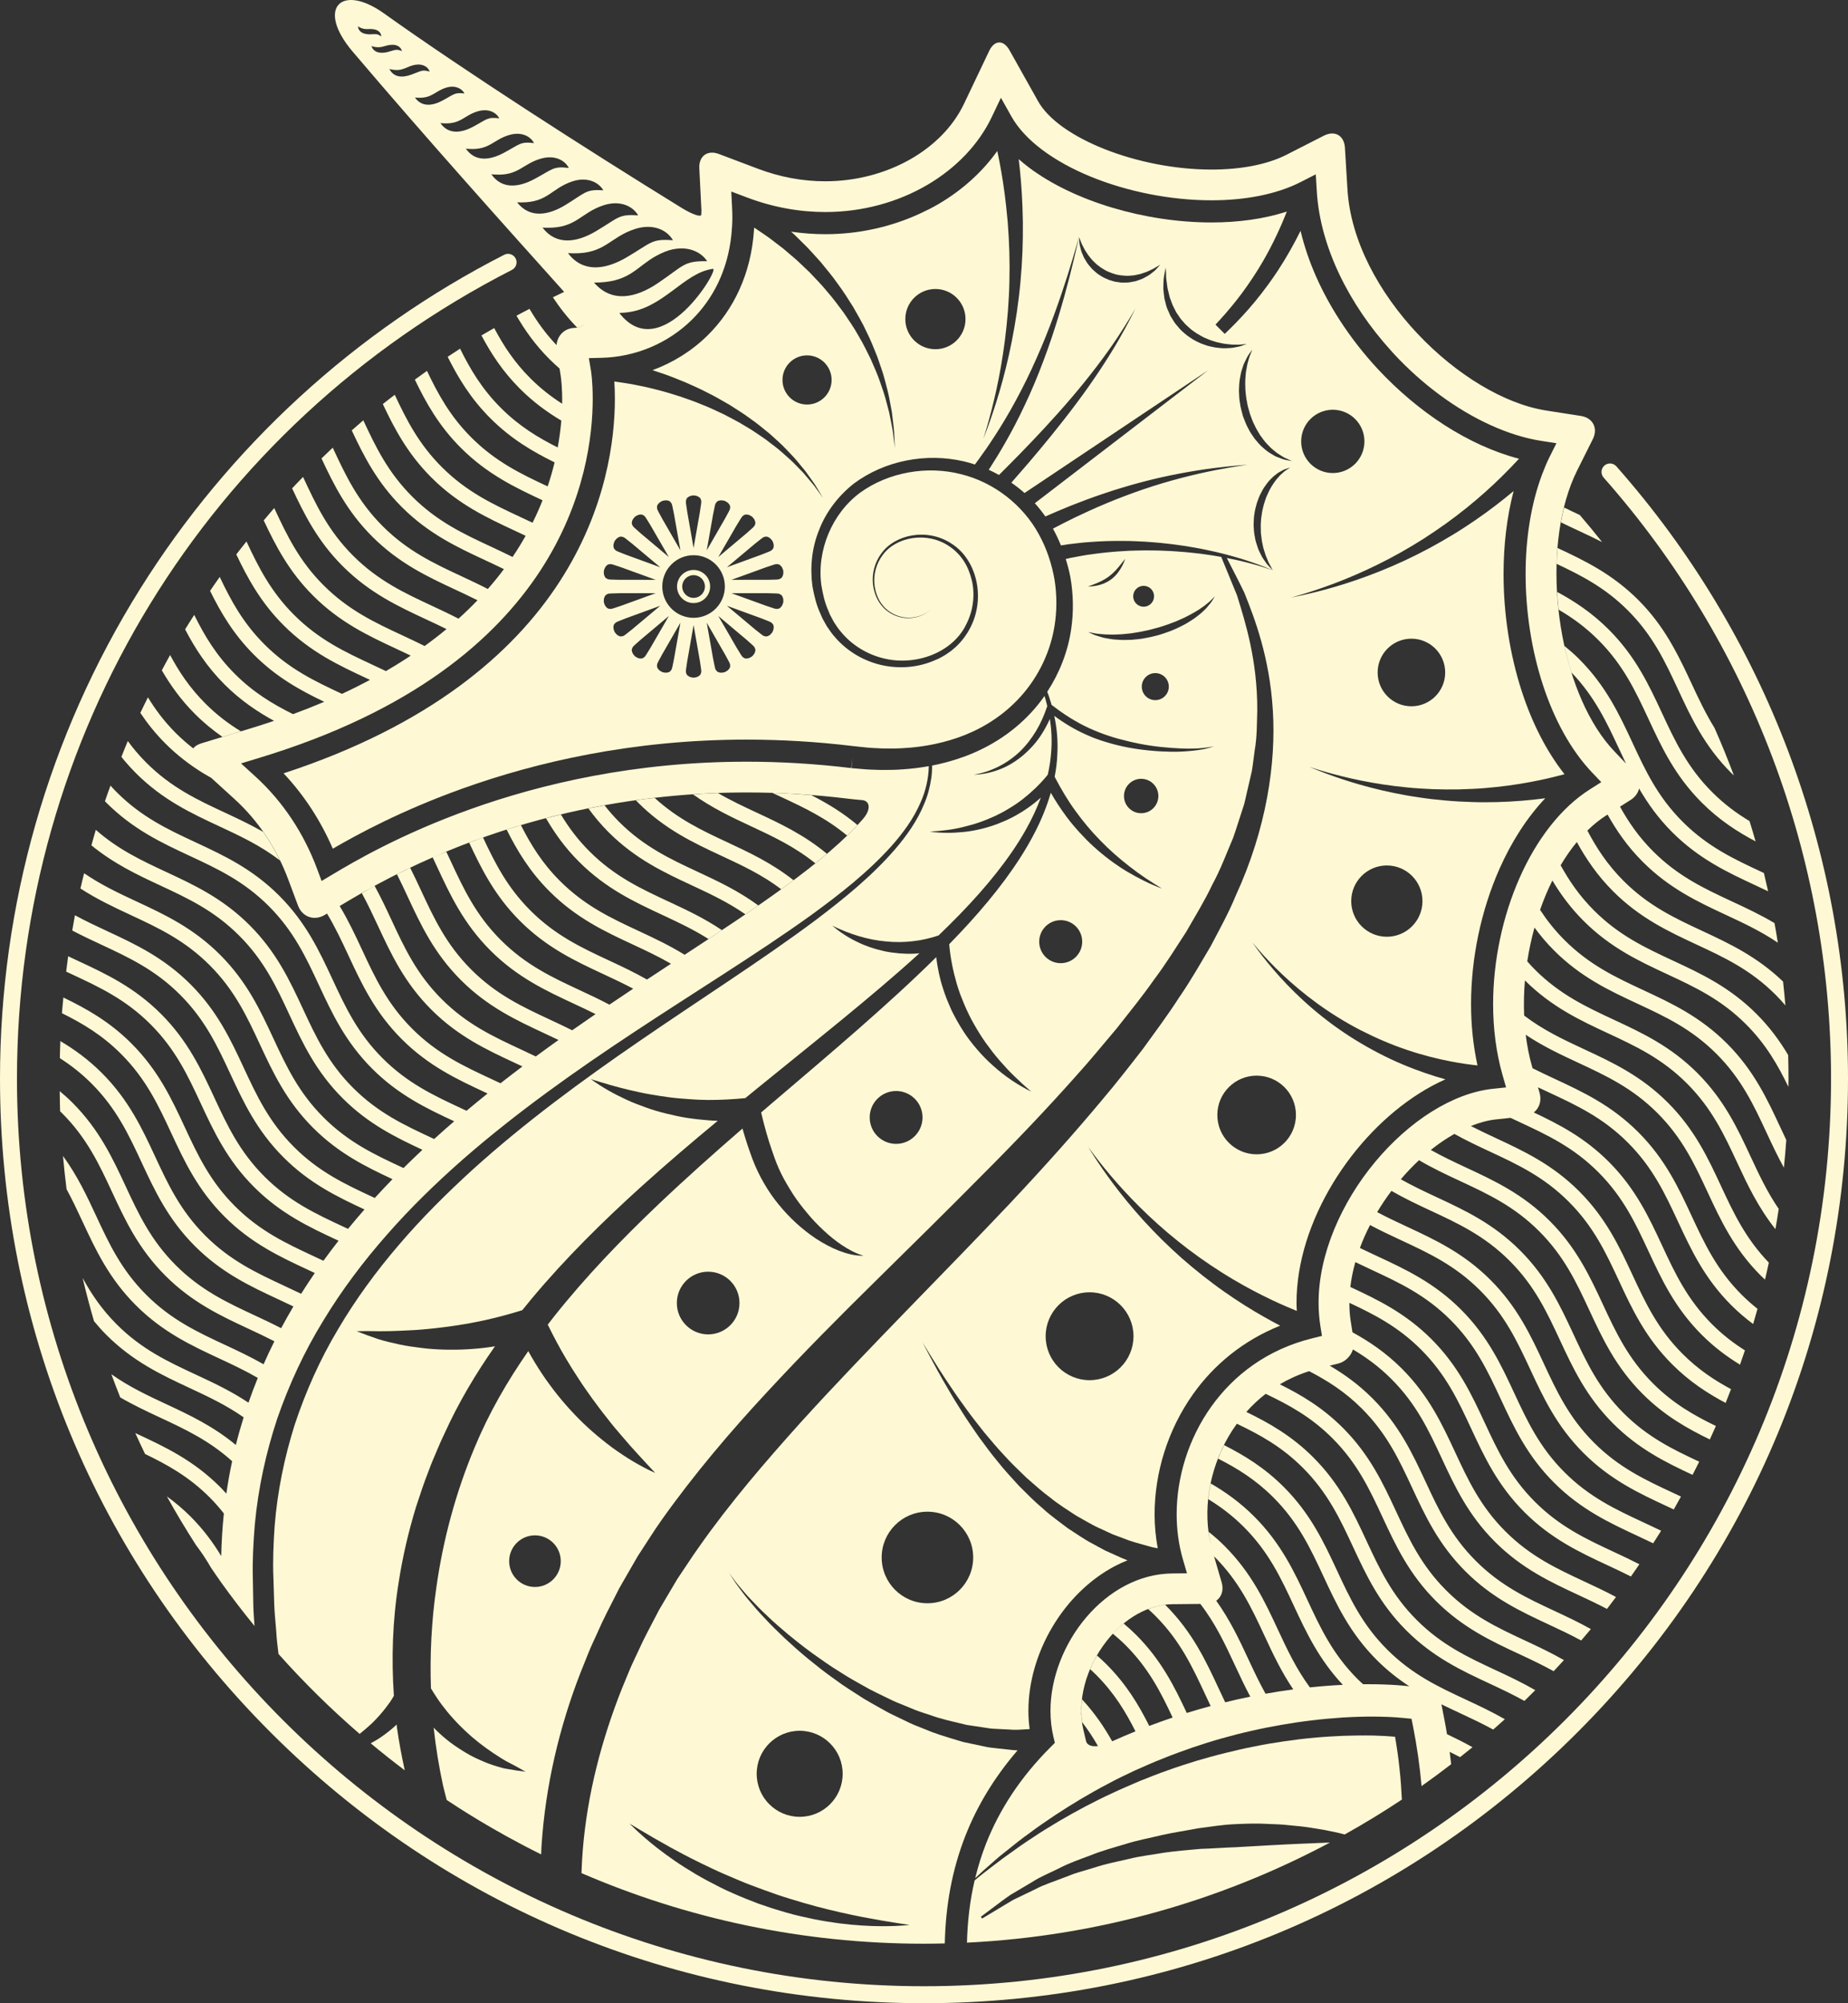 <?xml version="1.0" encoding="utf-8"?>
<!-- Generator: Adobe Illustrator 19.0.0, SVG Export Plug-In . SVG Version: 6.00 Build 0)  -->
<svg version="1.1" xmlns="http://www.w3.org/2000/svg" xmlns:xlink="http://www.w3.org/1999/xlink" x="0px" y="0px"
	 viewBox="0 0 556.259 602.604" style="enable-background:new 0 0 556.259 602.604;" xml:space="preserve">
<rect x="0" y="0" width="556.259" height="602.604" fill="#333333" stroke="none"/>
<style type="text/css">
	.st0{fill:#FEF9D4;}
</style>
<g id="Layer_4">
</g>
<g id="draw_here">
	<g id="XMLID_2_">
		<path id="XMLID_20_" class="st0" d="M486.529,140.28c-0.934-1.055-2.547-1.156-3.605-0.221c-1.056,0.935-1.155,2.548-0.221,3.605
			c44.139,49.902,68.449,114.115,68.449,180.81c0,150.545-122.478,273.022-273.022,273.022
			c-150.545,0-273.022-122.477-273.022-273.022c0-103.119,57.09-196.342,148.99-243.288c1.256-0.642,1.754-2.18,1.113-3.436
			c-0.643-1.257-2.183-1.754-3.436-1.113c-44.953,22.964-82.876,57.762-109.67,100.633C14.56,221.343,0,272.246,0,324.474
			c0,74.291,28.931,144.136,81.462,196.668c52.532,52.532,122.376,81.462,196.668,81.462c74.291,0,144.135-28.93,196.668-81.462
			s81.462-122.376,81.462-196.668C556.259,256.532,531.495,191.118,486.529,140.28z"/>
		<path id="XMLID_180_" class="st0" d="M470.795,152.663c-0.362,1.461-0.68,2.951-0.953,4.475c1.752,0.855,3.5,1.673,5.234,2.481
			c2.43,1.131,4.817,2.255,7.171,3.45c-2.182-2.756-4.417-5.468-6.708-8.132C473.941,154.19,472.359,153.438,470.795,152.663z"/>
		<path id="XMLID_181_" class="st0" d="M509.151,205.584c-1.628-3.496-3.298-7.041-5.26-10.575c-0.471-0.82-0.933-1.646-1.413-2.46
			c-2.458-4.083-5.412-8.134-9.332-12.054c-7.849-7.848-16.212-11.866-24.334-15.652c-0.128,1.577-0.205,3.175-0.251,4.782
			c7.499,3.525,14.628,7.189,21.448,14.007c7.537,7.537,11.22,15.449,15.12,23.825c3.891,8.356,7.914,16.997,16.006,25.089
			c0.256,0.256,0.517,0.478,0.774,0.726c-1.812-4.841-3.755-9.617-5.842-14.316C513.386,214.627,511.29,210.178,509.151,205.584z"/>
		<path id="XMLID_182_" class="st0" d="M500.258,214.478c-3.891-8.356-7.914-16.997-16.006-25.089
			c-5.037-5.035-10.285-8.493-15.545-11.327c0.101,1.779,0.247,3.556,0.441,5.332c4.096,2.394,8.082,5.247,11.967,9.131
			c7.537,7.537,11.22,15.449,15.12,23.825c3.891,8.356,7.914,16.997,16.006,25.089c5.244,5.244,10.718,8.769,16.196,11.667
			c-0.582-2.044-1.185-4.079-1.815-6.102c-3.842-2.307-7.588-5.047-11.244-8.702C507.841,230.766,504.158,222.854,500.258,214.478z"
			/>
		<path id="XMLID_183_" class="st0" d="M254.997,251.369c1.103-1.069,2.133-2.129,3.11-3.182c-4.566-3.836-9.257-6.626-13.938-9.009
			c-3.897-0.304-7.792-0.543-11.67-0.666c0.818,0.385,1.636,0.768,2.45,1.147C241.938,242.914,248.601,246.05,254.997,251.369z"/>
		<path id="XMLID_184_" class="st0" d="M245.429,259.714c1.2-0.963,2.366-1.921,3.49-2.873c-6.875-5.701-14.03-9.069-20.991-12.311
			c-4.047-1.884-7.983-3.727-11.823-5.969c-2.434,0.088-4.938,0.216-7.521,0.39c5.777,4.121,11.69,6.909,17.471,9.601
			C232.8,251.693,239.239,254.729,245.429,259.714z"/>
		<path id="XMLID_185_" class="st0" d="M217.161,257.447c6.245,2.908,12.232,5.7,17.999,10.055c1.257-0.908,2.489-1.813,3.698-2.713
			c-6.515-5.133-13.256-8.305-19.824-11.364c-7.7-3.585-15.004-7.026-21.989-13.408c-1.858,0.215-3.732,0.448-5.644,0.715
			c0.228,0.236,0.435,0.474,0.67,0.709C200.164,249.532,208.805,253.555,217.161,257.447z"/>
		<path id="XMLID_288_" class="st0" d="M208.268,266.34c5.567,2.592,10.924,5.114,16.107,8.71c1.311-0.893,2.607-1.782,3.887-2.669
			c-5.982-4.384-12.124-7.27-18.121-10.063c-8.376-3.9-16.288-7.584-23.825-15.121c-1.615-1.615-3.034-3.271-4.344-4.941
			c-1.614,0.292-3.229,0.587-4.873,0.92c1.755,2.411,3.732,4.811,6.08,7.159C191.27,258.426,199.912,262.449,208.268,266.34z"/>
		<path id="XMLID_289_" class="st0" d="M199.374,275.234c4.78,2.226,9.405,4.405,13.9,7.247c1.352-0.894,2.697-1.785,4.031-2.673
			c-5.325-3.588-10.748-6.124-16.057-8.596c-8.376-3.9-16.288-7.584-23.825-15.121c-3.603-3.603-6.312-7.294-8.598-11.078
			c-1.486,0.356-2.979,0.728-4.484,1.121c2.577,4.436,5.692,8.841,9.945,13.094C182.377,267.319,191.018,271.343,199.374,275.234z"
			/>
		<path id="XMLID_290_" class="st0" d="M66.976,221.677l5.527-1.676c-3.719-2.274-7.232-4.913-10.698-8.379
			c-4.706-4.706-7.909-9.557-10.601-14.576c-0.854,1.518-1.671,3.057-2.495,4.594c2.579,4.444,5.698,8.858,9.959,13.119
			C61.38,217.472,64.142,219.714,66.976,221.677z"/>
		<path id="XMLID_291_" class="st0" d="M38.471,222.915c-0.668,1.574-1.288,3.173-1.926,4.762c0.293,0.365,0.565,0.733,0.871,1.096
			l0.001,0c1.094,1.301,2.259,2.571,3.464,3.773c8.092,8.092,16.733,12.115,25.089,16.006c6.363,2.963,12.458,5.811,18.325,10.309
			c-1.472-3.025-3.167-5.905-5.065-8.613c-3.803-2.166-7.623-3.966-11.387-5.719c-8.376-3.9-16.288-7.584-23.826-15.122
			c-1.114-1.114-2.193-2.288-3.205-3.491l-1.698,1.428l1.698-1.429C39.975,224.921,39.208,223.92,38.471,222.915z"/>
		<path id="XMLID_294_" class="st0" d="M203.79,176.435c0.005,2.75,2.231,4.976,4.981,4.981c2.75-0.005,4.976-2.231,4.981-4.981
			c-0.005-2.75-2.231-4.976-4.981-4.981C206.021,171.46,203.795,173.685,203.79,176.435z M212.189,176.435
			c0,1.888-1.53,3.418-3.418,3.418c-1.888,0-3.418-1.53-3.418-3.418c0-1.888,1.531-3.418,3.418-3.418
			C210.659,173.017,212.189,174.548,212.189,176.435z"/>
		<path id="XMLID_295_" class="st0" d="M119.381,518.762c-0.197,0.189-0.385,0.388-0.584,0.574c-0.281,0.26-0.676,0.608-0.968,0.841
			l-0.953,0.768c-0.693,0.548-1.362,1.039-2.055,1.517c-1.037,0.725-2.125,1.366-3.236,1.958c3.347,2.791,6.761,5.502,10.247,8.125
			c-0.915-4.159-1.714-8.421-2.34-12.803C119.449,519.418,119.42,519.086,119.381,518.762z"/>
		<path id="XMLID_298_" class="st0" d="M151.917,531.997c-0.147-0.035-0.158-0.017-0.417-0.096l-0.339-0.091l-1.377-0.389
			c-0.925-0.281-1.844-0.562-2.744-0.909c-1.794-0.698-3.571-1.48-5.297-2.38c-1.703-0.936-3.361-1.968-4.969-3.087
			c-1.62-1.106-3.127-2.374-4.579-3.702c-0.576-0.521-1.115-1.08-1.661-1.632c0.656,6.05,1.625,11.917,2.854,17.543
			c0.331,1.434,0.714,2.803,1.069,4.207c3.091,2.05,13.672,9.075,28.431,16.378c0.037-0.79,0.05-1.582,0.099-2.37
			c1.157-18.116,5.339-35.831,11.744-52.29l2.464-6.138c0.824-2.041,1.793-4.008,2.682-6.01c1.744-4.026,3.798-7.865,5.756-11.741
			l0.739-1.45l0.884-1.556l1.576-2.734l3.151-5.455c2.411-3.654,4.744-7.433,7.219-10.934c9.9-13.917,20.701-26.568,31.699-38.409
			c10.979-11.861,22.08-23.01,32.957-33.703c10.859-10.714,21.418-21.066,31.442-31.217c10.096-10.084,19.583-20.024,28.321-29.857
			c4.435-4.869,8.474-9.856,12.542-14.647c3.868-4.925,7.749-9.68,11.156-14.559c3.6-4.764,6.623-9.692,9.709-14.404
			c2.788-4.866,5.663-9.525,7.906-14.294c2.532-4.652,4.278-9.43,6.218-13.963c0.839-2.307,1.517-4.618,2.266-6.865
			c0.366-1.127,0.728-2.243,1.087-3.349c0.297-1.119,0.518-2.244,0.779-3.35c0.515-2.217,1.019-4.389,1.513-6.514
			c0.367-2.146,0.583-4.267,0.876-6.334c0.734-4.133,0.636-8.118,0.77-11.907c0.079-15.227-3.68-26.871-6.093-34.694
			c-2.841-6.914-4.467-10.871-4.75-11.561c-1.548-0.283-3.158-0.549-4.837-0.765c-1.91-0.299-3.904-0.463-5.917-0.684
			c-2.023-0.147-4.072-0.333-6.13-0.39c-2.053-0.117-4.11-0.102-6.13-0.125c-2.02,0.048-4.008,0.053-5.925,0.185
			c-3.836,0.195-7.396,0.583-10.42,1.03c-1.525,0.185-2.874,0.469-4.083,0.68c-1.197,0.199-2.264,0.427-3.156,0.641l-0.206,0.047
			c0.554,1.806,1.042,3.625,1.391,5.45c0.925,5.22,0.987,10.478,0.27,15.493c-1,7.065-3.652,13.528-7.229,19.001
			c0.318,0.816,0.702,1.865,1.085,3.194c0.067,0.229,0.137,0.487,0.206,0.731l0.282,0.219c3.374,2.619,6.998,4.919,10.856,6.724
			c1.934,0.874,3.908,1.688,5.946,2.343c2.022,0.699,4.105,1.227,6.193,1.729c4.178,1.016,8.463,1.649,12.77,1.946
			c4.298,0.301,8.673,0.439,12.931-0.502c-1.026,0.369-2.075,0.657-3.157,0.884c-1.078,0.19-2.161,0.362-3.252,0.469
			c-2.179,0.22-4.376,0.358-6.569,0.312c-4.386-0.074-8.774-0.49-13.106-1.307c-2.161-0.428-4.312-0.935-6.425-1.595
			c-1.065-0.301-2.111-0.668-3.153-1.053c-1.052-0.354-2.057-0.841-3.082-1.274c-3.341-1.494-6.478-3.399-9.412-5.569
			c0.688,3.222,1.206,7.242,0.901,12.015c-0.088,1.997-0.361,4.116-0.784,6.311l0.147,0.28c1.807,3.438,3.776,6.796,6.072,9.933
			c2.253,3.141,4.779,6.156,7.503,8.932c2.714,2.803,5.661,5.395,8.772,7.803c1.549,1.215,3.144,2.381,4.786,3.487
			c1.65,1.095,3.325,2.155,5.034,3.195c-3.753-1.371-7.329-3.218-10.794-5.268c-3.428-2.112-6.682-4.538-9.677-7.269
			c-1.523-1.339-2.922-2.812-4.304-4.298c-0.665-0.748-1.376-1.527-2.004-2.282c-0.658-0.783-1.297-1.582-1.897-2.398
			c-1.736-2.338-3.353-4.772-4.794-7.306c-1.206,4.158-2.968,8.523-5.334,12.935c-4.569,8.629-11.222,17.439-19.227,26.242
			c-1.931,2.123-3.947,4.249-6.022,6.378c0.339,4.08,1.169,8.094,2.301,12.011c0.323,1.063,0.637,2.022,1.039,3.118l1.21,3.022
			c0.869,2.001,1.801,3.985,2.898,5.883c1.09,1.901,2.233,3.785,3.516,5.583c1.295,1.785,2.628,3.564,4.094,5.242
			c1.463,1.678,2.97,3.342,4.599,4.896c1.608,1.581,3.284,3.1,5.027,4.587c-4.107-2.012-7.959-4.627-11.406-7.73
			c-1.741-1.535-3.381-3.196-4.896-4.972c-1.506-1.781-2.974-3.619-4.22-5.61c-1.287-1.965-2.409-4.035-3.465-6.143l-1.393-3.267
			c-0.4-1.026-0.82-2.215-1.174-3.318c-1.007-3.057-1.64-6.22-2.038-9.406c-14.448,14.302-31.73,28.836-49.805,44.239
			c-0.961,0.822-1.934,1.665-2.899,2.493c0.969,4.047,2.052,8.078,3.457,11.983c0.423,1.164,0.757,2.235,1.199,3.298
			c0.417,1.071,0.905,2.12,1.409,3.163c1.023,2.083,2.238,4.08,3.496,6.065c1.274,1.977,2.714,3.857,4.242,5.668
			c1.499,1.842,3.144,3.571,4.895,5.194c1.734,1.644,3.594,3.165,5.593,4.505c2,1.33,4.135,2.514,6.533,3.2
			c-2.514,0.086-5.034-0.599-7.413-1.499c-2.381-0.931-4.631-2.171-6.789-3.55c-4.262-2.84-8.091-6.34-11.347-10.361
			c-1.656-1.991-3.12-4.148-4.43-6.41c-1.295-2.232-2.485-4.716-3.378-7.051c-1.156-3.089-2.196-6.212-3.077-9.379
			c-8.45,7.321-16.971,14.892-25.311,22.816c-11.142,10.589-21.976,21.822-31.573,33.939c-0.588,0.739-1.153,1.492-1.73,2.238
			c1.715,3.481,3.519,6.916,5.509,10.253l1.859,3.05l1.94,3.006c1.28,2.019,2.691,3.948,4.071,5.915
			c1.429,1.925,2.851,3.873,4.372,5.75c1.471,1.924,3.02,3.797,4.63,5.626c1.566,1.879,3.21,3.7,4.881,5.521
			c1.661,1.838,3.37,3.634,5.083,5.499c-2.309-1.012-4.53-2.223-6.705-3.505c-1.103-0.625-2.137-1.343-3.203-2.029
			c-1.045-0.71-2.108-1.409-3.123-2.169c-4.061-3.032-7.936-6.378-11.437-10.105c-1.758-1.855-3.443-3.787-5.041-5.79
			c-0.817-0.99-1.561-2.033-2.332-3.059l-1.119-1.54l-1.096-1.608c-1.48-2.221-2.867-4.508-4.159-6.847
			c-6.369,9.127-11.871,18.711-16.053,28.775c-5.838,13.829-9.631,28.239-11.613,42.32c-1.502,10.338-1.962,20.531-1.626,30.358
			c1.062,1.763,2.186,3.487,3.426,5.134l1.622,2.05c0.569,0.66,1.12,1.34,1.723,1.973c1.155,1.317,2.414,2.539,3.69,3.759
			c2.576,2.411,5.399,4.612,8.412,6.617l2.29,1.478l1.184,0.709l0.304,0.177l0.242,0.129l0.626,0.322
			c1.666,0.873,3.33,1.748,4.961,2.722c-1.887-0.218-3.74-0.536-5.593-0.856L151.917,531.997z M344.238,176.228
			c1.736,0,3.143,1.407,3.143,3.143c0,1.736-1.407,3.143-3.143,3.143c-1.736,0-3.143-1.407-3.143-3.143
			C341.095,177.635,342.502,176.228,344.238,176.228z M329.653,175.626c1.253-0.498,2.864-1.24,4.232-2.299
			c0.695-0.517,1.324-1.119,1.896-1.714c0.55-0.614,1.087-1.188,1.488-1.733c0.838-1.058,1.422-1.787,1.422-1.787
			s-0.078,0.217-0.214,0.598c-0.153,0.367-0.353,0.919-0.686,1.527c-0.628,1.226-1.689,2.838-3.234,3.991
			c-0.76,0.578-1.603,1.041-2.427,1.363c-0.817,0.347-1.629,0.5-2.305,0.654c-1.375,0.241-2.302,0.209-2.302,0.209
			S328.375,176.112,329.653,175.626z M347.751,210.615c-2.246,0-4.067-1.821-4.067-4.067s1.821-4.067,4.067-4.067
			c2.246,0,4.067,1.821,4.067,4.067S349.997,210.615,347.751,210.615z M364.745,180.92c-0.303,0.487-0.801,1.001-1.318,1.646
			c-0.52,0.655-1.218,1.236-1.955,1.934c-0.777,0.631-1.631,1.322-2.596,1.95c-0.974,0.611-1.992,1.291-3.13,1.822
			c-1.109,0.597-2.302,1.105-3.526,1.599c-1.24,0.443-2.5,0.905-3.793,1.254c-1.294,0.347-2.599,0.648-3.901,0.86
			c-1.287,0.291-2.599,0.317-3.841,0.471c-1.258,0.039-2.47,0.11-3.622,0.024c-1.151-0.065-2.235-0.129-3.225-0.334
			c-0.995-0.137-1.891-0.337-2.668-0.6c-0.781-0.231-1.459-0.41-1.99-0.664c-1.072-0.457-1.658-0.742-1.658-0.742
			s0.662,0.103,1.776,0.327c0.548,0.146,1.244,0.192,2.027,0.268c0.779,0.103,1.666,0.126,2.63,0.143
			c0.959,0.061,2.004-0.023,3.1-0.054c1.097-0.026,2.25-0.225,3.439-0.313c1.183-0.206,2.41-0.352,3.638-0.633
			c1.238-0.225,2.475-0.541,3.704-0.891c1.239-0.308,2.449-0.727,3.64-1.124c1.167-0.462,2.354-0.833,3.433-1.352
			c2.218-0.92,4.158-2.028,5.803-3.027c0.759-0.57,1.56-1.007,2.142-1.508c0.587-0.503,1.158-0.895,1.55-1.319
			c0.798-0.83,1.278-1.285,1.278-1.285S365.358,179.946,364.745,180.92z M343.498,244.633c-2.859,0-5.176-2.318-5.176-5.177
			c0-2.859,2.318-5.177,5.176-5.177s5.177,2.318,5.177,5.177C348.675,242.315,346.357,244.633,343.498,244.633z M319.279,276.801
			c3.574,0,6.471,2.897,6.471,6.471c0,3.574-2.897,6.471-6.471,6.471c-3.574,0-6.471-2.897-6.471-6.471
			C312.809,279.698,315.706,276.801,319.279,276.801z M269.733,328.197c4.391,0,7.95,3.559,7.95,7.95c0,4.39-3.559,7.95-7.95,7.95
			s-7.95-3.559-7.95-7.95C261.783,331.756,265.342,328.197,269.733,328.197z M213.16,382.551c5.207,0,9.429,4.221,9.429,9.429
			c0,5.207-4.221,9.429-9.429,9.429s-9.429-4.221-9.429-9.429C203.732,386.772,207.953,382.551,213.16,382.551z M153.26,469.628
			c0-4.288,3.476-7.765,7.765-7.765c4.288,0,7.765,3.476,7.765,7.765c0,4.288-3.476,7.765-7.765,7.765
			C156.737,477.392,153.26,473.916,153.26,469.628z"/>
		<path id="XMLID_307_" class="st0" d="M129.161,442.108c0.667-1.849,1.478-3.701,2.264-5.553c0.779-1.876,1.578-3.707,2.417-5.419
			c4.146-9.141,9.328-17.879,15.15-26.149c-0.475,0.074-0.948,0.162-1.424,0.227c-1.139,0.158-2.278,0.312-3.423,0.415l-1.744,0.148
			l-1.655,0.113c-2.342,0.143-4.618,0.154-6.908,0.112c-2.288-0.073-4.569-0.204-6.833-0.495c-2.263-0.283-4.515-0.581-6.738-1.054
			l-3.314-0.763c-1.113-0.275-2.157-0.547-3.3-0.924c-2.115-0.72-4.226-1.468-6.319-2.313c2.256-0.069,4.495-0.041,6.729,0.014
			l3.267-0.04l3.281-0.111c2.18-0.109,4.343-0.182,6.497-0.381c2.153-0.204,4.292-0.398,6.418-0.681
			c2.123-0.25,4.253-0.588,6.303-0.926l1.634-0.286l1.54-0.296l3.119-0.644c3.746-0.834,7.439-1.838,11.09-2.975
			c0.899-1.115,1.797-2.231,2.714-3.326c10.27-12.305,21.639-23.49,33.213-33.945c7.591-6.853,15.272-13.373,22.897-19.69
			c-0.992-0.036-1.984-0.089-2.973-0.169c-1.076-0.081-2.072-0.178-3.207-0.304c-1.028-0.14-2.003-0.24-3.073-0.412
			c-2.142-0.336-4.187-0.787-6.238-1.297c-2.047-0.503-4.074-1.082-6.05-1.805c-1.982-0.697-3.939-1.451-5.84-2.325
			c-3.799-1.748-7.453-3.772-10.8-6.223c3.958,1.235,7.859,2.403,11.799,3.311c1.975,0.431,3.923,0.911,5.903,1.236
			c1.976,0.336,3.942,0.661,5.916,0.913c1.966,0.265,3.972,0.41,5.892,0.549c0.958,0.087,2.026,0.124,3.034,0.188l2.919,0.065
			c3.688,0.001,7.363-0.188,11.021-0.556c1.218-0.993,2.445-2.002,3.655-2.985c17.586-14.313,34.484-27.58,48.769-40.593
			c-0.513,0.048-1.026,0.1-1.54,0.128c-0.755,0.042-1.512,0.043-2.267,0.026l-2.215-0.115c-1.543-0.144-3.043-0.326-4.501-0.642
			c-2.923-0.652-5.769-1.578-8.407-2.907c-1.327-0.64-2.61-1.36-3.829-2.171c-1.231-0.787-2.386-1.686-3.496-2.615
			c5.203,2.539,10.662,4.258,16.186,4.745c1.383,0.14,2.754,0.19,4.084,0.19l2.099-0.086c0.684-0.042,1.363-0.129,2.042-0.193
			c2.589-0.283,5.128-0.886,7.586-1.711c2.225-2.131,4.373-4.258,6.432-6.385c8.142-8.388,14.896-16.768,19.58-24.959
			c1.984-3.442,3.558-6.841,4.784-10.133c-1.172,1.052-2.395,2.049-3.688,2.948c-0.718,0.51-1.454,0.995-2.201,1.459
			c-0.747,0.476-1.553,0.9-2.268,1.306c-0.732,0.419-1.592,0.783-2.38,1.172c-0.81,0.352-1.615,0.689-2.431,1.008
			c-3.275,1.237-6.691,2.069-10.134,2.443c-3.444,0.354-6.908,0.385-10.297-0.091c3.41-0.218,6.78-0.573,10.04-1.402
			c1.629-0.402,3.244-0.826,4.814-1.384c1.578-0.53,3.108-1.178,4.618-1.848l2.214-1.106c0.711-0.415,1.399-0.767,2.125-1.226
			c0.745-0.467,1.432-0.862,2.102-1.331c0.679-0.463,1.345-0.944,1.994-1.448c2.586-2.02,4.986-4.277,7.086-6.798l0.488-0.586
			c0.46-2.023,0.782-3.979,0.939-5.834c0.436-4.232,0.165-7.912-0.313-10.929c-0.715,1.591-1.54,3.134-2.483,4.603
			c-0.748,1.168-1.584,2.281-2.505,3.319c-0.452,0.53-0.969,1.034-1.423,1.499c-0.451,0.484-1.026,0.947-1.532,1.417
			c-2.117,1.783-4.473,3.298-7.043,4.277c-2.554,0.995-5.255,1.603-7.958,1.649c5.335-0.868,10.219-3.418,13.991-7.032
			c0.449-0.478,0.912-0.882,1.348-1.413c0.454-0.528,0.876-0.991,1.267-1.512c0.793-1.038,1.533-2.116,2.21-3.232
			c1.351-2.238,2.397-4.649,3.24-7.124l0.108-0.318c-0.06-0.251-0.121-0.515-0.18-0.749c-0.213-0.868-0.438-1.633-0.65-2.295
			c-1.29,1.843-2.684,3.566-4.161,5.139c-6.08,6.524-13.352,10.673-20.062,13.122c-3.368,1.223-6.6,2.074-9.624,2.666
			c0.017,1.256-0.039,2.517-0.229,3.753c-0.39,2.68-1.073,5.334-2.159,7.815c-2.057,5.027-5.216,9.49-8.707,13.566
			c-7.051,8.147-15.438,14.921-23.955,21.36c-8.567,6.399-17.401,12.403-26.251,18.35c-8.853,5.946-17.734,11.831-26.51,17.852
			c-17.549,12.026-34.718,24.625-50.438,38.82c-7.81,7.136-15.338,14.579-22.177,22.601c-6.868,7.992-13.114,16.499-18.426,25.544
			c-5.384,9.003-9.663,18.614-12.959,28.518c-3.155,9.952-5.251,20.234-6.078,30.636c-0.353,5.2-0.584,10.432-0.361,15.634
			l0.246,7.99c0.091,2.659,0.399,5.219,0.586,7.833c0.133,2.327,0.393,4.651,0.691,6.975c7.607,8.534,15.759,16.572,24.417,24.041
			l0.101-0.074c1.173-0.942,2.311-1.903,3.396-2.911c0.538-0.506,1.069-1.038,1.544-1.548l0.774-0.845l0.711-0.823
			c0.968-1.1,1.842-2.271,2.683-3.456c0.402-0.577,0.739-1.192,1.11-1.787c-0.765-11.06-0.435-22.627,1.464-34.289
			c1.164-7.543,2.933-15.113,5.223-22.607C126.464,449.525,127.704,445.787,129.161,442.108z"/>
		<path id="XMLID_308_" class="st0" d="M304.091,570.051c1.975-1.171,4.204-2.492,6.635-3.933c2.399-1.562,5.228-2.689,8.133-4.137
			c2.884-1.507,6.107-2.632,9.422-3.866c3.287-1.339,6.81-2.297,10.376-3.354c3.546-1.161,7.265-1.803,10.941-2.706
			c3.688-0.836,7.428-1.365,11.093-2.074c3.685-0.476,7.321-1.073,10.863-1.23c3.541-0.171,6.969-0.279,10.215-0.074
			c1.623,0.084,3.2,0.096,4.723,0.233c1.52,0.15,2.989,0.294,4.399,0.433c2.816,0.284,5.382,0.744,7.648,1.118
			c2.263,0.457,4.226,0.839,5.829,1.281c0.14,0.035,0.261,0.068,0.396,0.102c5.882-3.283,11.623-6.784,17.212-10.499
			c-0.162-3.079-0.36-6.155-0.705-9.216c-0.314-3.251-0.81-6.474-1.347-9.688c-2.169-0.186-4.412-0.315-6.628-0.36
			c-2.976-0.053-5.962-0.005-8.949,0.084c-2.986,0.134-5.976,0.299-8.957,0.595c-2.983,0.265-5.96,0.63-8.927,1.069
			c-2.967,0.431-5.928,0.93-8.869,1.533c-2.949,0.561-5.873,1.256-8.789,1.974c-2.922,0.704-5.812,1.529-8.702,2.366
			c-2.866,0.908-5.746,1.788-8.57,2.833c-2.853,0.967-5.633,2.127-8.442,3.221c-2.755,1.218-5.556,2.343-8.273,3.656
			c-2.755,1.236-5.435,2.625-8.124,4.005c-2.67,1.411-5.311,2.889-7.923,4.414c-2.579,1.58-5.201,3.102-7.7,4.814
			c-2.553,1.635-5.032,3.378-7.482,5.168c-2.495,1.734-4.845,3.643-7.279,5.467c-0.993,0.772-1.964,1.573-2.935,2.375
			c-1.426,6.053-2.152,12.303-2.313,18.73c39.358-1.927,76.411-12.606,109.272-30.119c-2.726,0.114-5.973,0.249-9.632,0.402
			c-2.76,0.158-5.74,0.241-8.885,0.45c-3.139,0.177-6.45,0.365-9.874,0.559c-3.428,0.093-6.95,0.409-10.561,0.504
			c-3.58,0.326-7.243,0.605-10.866,1.122c-3.598,0.636-7.27,1.012-10.761,1.907c-3.517,0.792-7.013,1.491-10.275,2.575
			c-1.649,0.492-3.271,0.977-4.858,1.451c-1.604,0.438-3.067,1.138-4.56,1.652c-2.927,1.159-5.831,2.037-8.24,3.335
			c-2.484,1.195-4.762,2.29-6.781,3.261c-1.962,1.123-3.632,2.194-5.037,3.015c-2.793,1.678-4.388,2.637-4.388,2.637l-0.371-0.552
			c0,0,1.492-1.113,4.103-3.061C300.66,572.552,302.22,571.338,304.091,570.051z"/>
		<path id="XMLID_311_" class="st0" d="M284.387,584.623c0.234-11.251,2.161-22.149,6.257-32.52
			c3.537-8.964,8.707-17.513,15.65-25.566c-0.836-0.031-1.734-0.092-2.736-0.231c-1.118-0.12-2.307-0.247-3.561-0.382
			c-1.256-0.125-2.571-0.263-3.872-0.587c-1.317-0.278-2.689-0.568-4.109-0.869c-0.708-0.151-1.429-0.304-2.16-0.459
			c-0.714-0.216-1.439-0.435-2.174-0.657c-2.936-0.898-6.046-1.779-9.105-3.105c-1.538-0.635-3.139-1.19-4.685-1.917
			c-1.537-0.741-3.093-1.49-4.662-2.246c-1.586-0.716-3.104-1.591-4.631-2.458c-1.522-0.875-3.08-1.698-4.578-2.62
			c-2.946-1.925-5.963-3.727-8.718-5.818c-2.839-1.966-5.483-4.098-8.034-6.16c-2.528-2.089-4.899-4.197-7.097-6.239
			c-2.162-2.086-4.219-4.036-5.975-5.983c-1.829-1.872-3.362-3.72-4.734-5.341c-1.396-1.6-2.431-3.148-3.373-4.34
			c-0.906-1.224-1.504-2.268-1.964-2.938c-0.443-0.683-0.68-1.047-0.68-1.047s0.258,0.35,0.742,1.005
			c0.5,0.643,1.155,1.642,2.129,2.806c1.012,1.134,2.125,2.602,3.608,4.109c1.459,1.528,3.084,3.265,5.008,5.012
			c1.85,1.82,4.005,3.63,6.261,5.56c2.292,1.887,4.754,3.826,7.365,5.732c2.635,1.879,5.354,3.816,8.254,5.577
			c2.818,1.886,5.879,3.469,8.855,5.173c1.512,0.81,3.076,1.518,4.603,2.279c1.531,0.753,3.049,1.513,4.624,2.111
			c1.554,0.638,3.096,1.27,4.62,1.895c1.527,0.61,3.094,1.046,4.599,1.566c2.999,1.097,6.004,1.747,8.824,2.432
			c0.705,0.169,1.401,0.336,2.086,0.5c0.696,0.103,1.38,0.205,2.054,0.305c1.344,0.201,2.642,0.396,3.888,0.583
			c1.25,0.238,2.426,0.281,3.54,0.323c1.113,0.056,2.169,0.109,3.161,0.158c1.928,0.19,3.802,0.028,5.323-0.067
			c0.329-0.019,0.637-0.038,0.935-0.056c-0.241-1.812-0.373-3.637-0.373-5.465c0.005-8.79,2.669-17.612,7.228-25.285
			c4.565-7.667,11.046-14.214,18.87-18.313c1.213-0.635,2.463-1.204,3.738-1.713c-1.014-0.38-2.054-0.8-3.096-1.308
			c-1.147-0.515-2.343-1.051-3.58-1.606c-1.204-0.62-2.422-1.315-3.685-2c-2.571-1.294-5.027-3.082-7.655-4.758
			c-2.473-1.899-5.126-3.733-7.519-5.951c-2.508-2.085-4.811-4.453-7.146-6.773c-2.206-2.442-4.469-4.827-6.45-7.376
			c-2.08-2.468-3.918-5.052-5.741-7.51c-1.728-2.527-3.439-4.938-4.911-7.319c-1.499-2.365-2.901-4.604-4.11-6.724
			c-2.49-4.193-4.402-7.776-5.735-10.282c-1.321-2.513-2.076-3.949-2.076-3.949s0.845,1.384,2.325,3.806
			c1.49,2.413,3.624,5.861,6.366,9.869c1.336,2.027,2.871,4.161,4.505,6.407c1.608,2.263,3.454,4.538,5.313,6.917
			c1.952,2.307,3.918,4.728,6.108,7.01c2.095,2.369,4.452,4.548,6.739,6.778c2.409,2.101,4.773,4.242,7.307,6.085
			c2.426,1.982,5.073,3.56,7.527,5.213c2.599,1.423,5.01,2.966,7.506,4.019c1.224,0.567,2.414,1.118,3.565,1.652
			c1.188,0.442,2.335,0.87,3.437,1.28c2.188,0.902,4.233,1.39,6.024,1.905c0.898,0.251,1.738,0.487,2.516,0.705
			c0.569,0.11,1.059,0.205,1.563,0.303c-0.615-3.34-0.95-6.759-0.95-10.22c0.005-12.477,3.926-25.399,11.617-36.213
			c6.241-8.781,15.066-16.102,26.18-20.543c-1.468-0.762-3.092-1.635-4.844-2.631c-3.629-2.058-7.77-4.615-12.019-7.609
			c-2.143-1.494-4.282-3.127-6.398-4.764c-2.159-1.704-4.282-3.479-6.357-5.293c-2.062-1.836-4.079-3.715-6.013-5.616
			c-1.922-1.913-3.771-3.833-5.505-5.739c-3.469-3.812-6.492-7.546-8.959-10.83c-2.47-3.283-4.39-6.111-5.692-8.116
			c-1.286-2.013-2.02-3.164-2.02-3.164s0.819,1.09,2.254,2.998c1.448,1.895,3.572,4.562,6.266,7.625
			c2.691,3.065,5.959,6.524,9.655,10.011c1.848,1.743,3.806,3.488,5.83,5.217c2.035,1.716,4.147,3.401,6.292,5.037
			c2.164,1.619,4.355,3.181,6.531,4.647c2.252,1.483,4.432,2.898,6.591,4.169c4.327,2.58,8.5,4.734,12.132,6.443
			c2.808,1.325,5.282,2.374,7.271,3.179c-0.037-0.802-0.091-1.603-0.091-2.407c0.009-12.439,4.282-25.01,11-36.078
			c6.731-11.066,15.924-20.658,26.107-27.06c2.518-1.58,5.1-2.964,7.725-4.122c-3.911-1.084-8.379-2.569-13.001-4.537
			c-2.363-0.995-4.723-2.101-7.132-3.359c-2.304-1.188-4.701-2.551-7.025-3.975c-4.609-2.848-8.964-6.068-12.801-9.346
			c-3.842-3.275-7.171-6.601-9.866-9.579c-2.698-2.977-4.769-5.602-6.177-7.464c-1.408-1.863-2.161-2.963-2.161-2.963
			s0.837,1.039,2.382,2.782c1.545,1.742,3.804,4.186,6.699,6.917c2.891,2.732,6.422,5.746,10.427,8.653
			c4,2.91,8.476,5.705,13.139,8.106c2.321,1.183,4.649,2.282,7.098,3.313c2.326,0.992,4.723,1.898,7.034,2.663
			c4.633,1.558,9.058,2.648,12.877,3.384c3.238,0.628,6,0.991,8.149,1.227c-1.296-5.957-1.938-12.157-1.938-18.426
			c0.005-13.981,3.04-28.258,8.546-40.698c3.578-8.064,8.213-15.352,13.797-21.261c-0.239,0.032-0.456,0.066-0.701,0.098
			c-3.993,0.509-8.669,0.932-13.682,1.062c-2.507,0.063-5.091,0.09-7.722-0.015c-2.556-0.065-5.304-0.221-7.935-0.461
			c-2.651-0.224-5.294-0.53-7.879-0.922c-2.588-0.366-5.118-0.828-7.551-1.322c-4.868-0.991-9.343-2.186-13.124-3.357
			c-3.783-1.169-6.874-2.31-9.022-3.139c-2.137-0.854-3.359-1.342-3.359-1.342s1.255,0.39,3.451,1.072
			c2.202,0.656,5.363,1.545,9.197,2.405c3.833,0.862,8.341,1.69,13.197,2.284c2.428,0.296,4.941,0.552,7.499,0.709
			c2.555,0.182,5.156,0.276,7.752,0.289c2.616,0.029,5.126-0.024,7.741-0.163c2.541-0.098,5.045-0.324,7.453-0.576
			c4.821-0.508,9.275-1.271,13.054-2.061c2.924-0.614,5.431-1.244,7.423-1.782c-5.546-7.037-9.828-15.61-12.861-24.921
			c-3.634-11.176-5.491-23.4-5.493-35.301c0.005-8.665,0.984-17.16,3.031-24.961c-3.221,2.706-7.093,5.718-11.411,8.685
			c-2.164,1.48-4.426,2.968-6.775,4.394c-2.364,1.433-4.727,2.784-7.219,4.135c-2.463,1.307-4.947,2.557-7.428,3.712
			c-2.486,1.145-4.949,2.226-7.366,3.185c-4.827,1.938-9.423,3.482-13.399,4.652c-3.977,1.173-7.332,1.976-9.686,2.502
			c-2.359,0.498-3.707,0.783-3.707,0.783s1.322-0.385,3.634-1.059c2.303-0.701,5.578-1.752,9.428-3.211
			c3.85-1.457,8.273-3.326,12.873-5.59c2.305-1.122,4.642-2.367,6.99-3.671c2.343-1.314,4.68-2.721,6.98-4.174
			c2.249-1.447,4.557-3.008,6.719-4.554c2.175-1.557,4.257-3.165,6.241-4.753c3.961-3.188,7.471-6.373,10.368-9.206
			c2.14-2.097,3.947-3.99,5.38-5.549c-15.16-3.959-30.339-13.928-42.556-27.047c-4.22-4.548-8.075-9.488-11.443-14.702
			c-5.4-8.363-9.526-17.441-11.752-26.812c-1.815,3.653-4.114,7.824-6.73,11.808c-0.991,1.522-2.028,3.005-3.076,4.438
			c-2.589,3.539-5.255,6.735-7.533,9.184c-1.584,1.737-2.965,3.122-3.943,4.077c-0.98,0.953-1.54,1.498-1.54,1.498l-2.787-2.786
			c0,0,0.511-0.555,1.405-1.527c0.891-0.972,2.146-2.379,3.572-4.128c1.885-2.265,4.039-5.137,6.139-8.298
			c1.115-1.68,2.217-3.437,3.253-5.238c3.002-5.176,5.469-10.638,7.111-14.824c-6.951,2.258-14.703,3.275-22.686,3.28
			c-9.928-0.002-20.217-1.571-29.761-4.413c-9.543-2.849-18.342-6.959-25.281-12.19c-1.041-0.787-2.026-1.608-2.98-2.447
			c0.126,1.043,0.249,2.141,0.366,3.287c0.442,4.342,0.773,9.395,0.863,14.795c0.005,0.31,0.018,0.607,0.021,0.919
			c0.027,2.876-0.009,5.845-0.125,8.857c-0.079,1.497-0.159,3.005-0.239,4.52c-0.122,1.526-0.244,3.058-0.366,4.59
			c-1.103,12.188-3.697,24.136-6.285,32.864c-1.278,4.372-2.52,7.955-3.423,10.447c-0.929,2.482-1.46,3.9-1.46,3.9
			s0.432-1.45,1.188-3.988c0.729-2.544,1.718-6.193,2.687-10.617c1.972-8.835,3.713-20.805,3.97-32.801
			c0.016-1.491,0.033-2.981,0.049-4.466c-0.024-1.499-0.047-2.992-0.07-4.473c-0.088-2.945-0.253-5.837-0.471-8.629
			c-0.044-0.55-0.101-1.076-0.15-1.618c-0.446-4.958-1.072-9.576-1.754-13.544c-0.42-2.43-0.846-4.596-1.248-6.5
			c-4.536,6.362-10.608,11.819-17.746,15.994c-1.787,1.045-3.662,1.981-5.575,2.861c-8.529,3.924-18.216,6.182-28.455,6.183
			c-3.385,0-6.83-0.257-10.305-0.765c0.375,0.335,0.734,0.655,1.122,1.001c0.82,0.81,1.667,1.646,2.538,2.507
			c1.785,1.672,3.433,3.671,5.245,5.616c1.661,2.087,3.484,4.145,5.064,6.453c1.686,2.224,3.181,4.635,4.695,7.02
			c1.387,2.466,2.853,4.881,3.996,7.418c1.265,2.472,2.256,5.02,3.243,7.463c0.866,2.49,1.749,4.88,2.345,7.217
			c0.629,2.328,1.203,4.527,1.541,6.602c0.192,1.03,0.376,2.016,0.552,2.955c0.114,0.948,0.223,1.847,0.325,2.692
			c0.222,1.685,0.38,3.155,0.404,4.376c0.121,2.43,0.189,3.818,0.189,3.818s-0.172-1.378-0.474-3.789
			c-0.113-1.208-0.381-2.657-0.726-4.31c-0.163-0.826-0.336-1.706-0.519-2.633c-0.242-0.913-0.497-1.873-0.763-2.875
			c-0.483-2.014-1.213-4.135-1.998-6.366c-0.753-2.24-1.796-4.516-2.816-6.871c-1.142-2.309-2.284-4.703-3.691-7.007
			c-1.285-2.367-2.885-4.599-4.391-6.867c-1.635-2.19-3.236-4.392-5.016-6.403c-1.672-2.093-3.574-3.934-5.297-5.801
			c-1.876-1.728-3.572-3.507-5.393-4.969c-0.886-0.754-1.749-1.487-2.583-2.196c-0.869-0.665-1.709-1.307-2.516-1.924
			c-1.597-1.266-3.116-2.292-4.461-3.192c-0.266-0.186-0.507-0.343-0.762-0.515c-0.314-0.213-0.639-0.439-0.941-0.636
			c-0.015,0.283-0.061,0.55-0.08,0.832c-0.868,13.019-6.106,23.833-13.873,31.518c-4.774,4.733-10.486,8.255-16.651,10.532
			c1.133,0.369,2.292,0.763,3.503,1.175c2.063,0.72,4.202,1.585,6.4,2.49c2.177,0.967,4.429,1.944,6.637,3.111
			c2.249,1.075,4.418,2.399,6.617,3.639c2.128,1.373,4.291,2.675,6.278,4.176c2.052,1.4,3.914,2.994,5.751,4.47
			c1.744,1.594,3.49,3.062,4.963,4.644c1.507,1.548,2.911,3.021,4.076,4.501c0.597,0.723,1.17,1.416,1.715,2.075
			c0.498,0.695,0.971,1.354,1.415,1.974c0.901,1.227,1.659,2.312,2.194,3.266c1.128,1.862,1.772,2.926,1.772,2.926
			s-0.73-1.005-2.008-2.765c-0.608-0.899-1.451-1.912-2.443-3.051c-0.488-0.573-1.008-1.184-1.555-1.827
			c-0.591-0.604-1.212-1.239-1.86-1.901c-1.262-1.355-2.763-2.685-4.36-4.072c-1.563-1.421-3.394-2.714-5.21-4.116
			c-1.912-1.287-3.835-2.676-5.939-3.866c-2.036-1.289-4.24-2.372-6.392-3.521c-2.226-1.018-4.405-2.114-6.656-2.965
			c-2.208-0.942-4.45-1.696-6.604-2.446c-2.176-0.689-4.282-1.343-6.304-1.863c-2.027-0.505-3.931-1.01-5.723-1.336
			c-1.783-0.384-3.411-0.686-4.843-0.885c-1.089-0.173-2.037-0.319-2.929-0.431c0.094,1.429,0.167,3.161,0.167,5.197
			c0.001,11.815-2.404,33.221-16.843,55.335c-13.877,21.278-38.93,42.985-82.88,57.347c6.251,6.63,11.231,14.344,14.812,22.668
			c7.348-4.271,20.744-11.557,39.265-18.167c21.795-7.782,50.711-14.647,85.308-14.647c10.252,0,21.002,0.604,32.211,1.964v0
			c0,0,1.387,0.145,3.988,0.417c1.317,0.154,2.771,0.158,4.577,0.272c1.793,0.018,3.908,0.079,6.229-0.083
			c4.654-0.24,10.303-1.021,16.393-3.102c6.058-2.083,12.555-5.646,18.029-11.302c5.456-5.604,9.803-13.372,11.245-22.332
			c0.721-4.463,0.757-9.173,0.016-13.885c-0.819-4.7-2.325-9.388-4.766-13.777c-4.661-8.566-13.308-15.571-23.481-18.039
			c-10.08-2.571-21.608-0.643-30.209,5.53c-8.552,6.302-13.158,17.433-11.74,27.885c0.437,2.583,0.982,5.172,2.057,7.56l0.366,0.909
			l0.091,0.227l0.019,0.056l0.059,0.113l0.238,0.451l0.954,1.785c0.69,1.043,1.364,2.095,2.225,3.065
			c3.285,3.946,7.863,6.675,12.733,7.849c9.696,2.384,20.779-1.734,24.859-10.227c2.112-4.101,2.688-8.833,1.723-13.093
			c-0.51-2.135-1.265-4.134-2.426-5.939c-1.116-1.733-2.609-3.248-4.278-4.379c-6.752-4.7-16.146-2.922-20.088,2.461
			c-2.04,2.638-2.824,5.877-2.571,8.746c0.236,2.878,1.419,5.457,3.113,7.15c1.689,1.738,3.787,2.596,5.629,2.913
			c1.865,0.28,3.496,0.043,4.731-0.356c1.241-0.403,2.123-0.9,2.657-1.314c0.541-0.404,0.784-0.657,0.784-0.657
			s-0.238,0.257-0.773,0.672c-0.528,0.424-1.404,0.941-2.645,1.369c-1.236,0.424-2.879,0.696-4.779,0.447
			c-1.876-0.287-4.035-1.119-5.806-2.873c-1.786-1.726-3.042-4.336-3.346-7.313c-0.316-2.963,0.428-6.349,2.515-9.155
			c4.088-5.751,13.823-7.804,21.155-2.956c7.479,4.727,10.263,16.005,5.782,24.971c-1.095,2.233-2.61,4.306-4.482,6.06l-1.47,1.249
			l-1.628,1.128c-0.547,0.352-1.092,0.616-1.641,0.93c-0.614,0.358-1.198,0.539-1.802,0.817c-4.789,2.065-10.373,2.568-15.689,1.401
			c-5.314-1.176-10.378-4.058-14.079-8.333c-0.949-1.031-1.767-2.231-2.578-3.443l-0.995-1.782l-0.246-0.446l-0.061-0.112
			l-0.083-0.177l-0.104-0.243l-0.416-0.976c-1.207-2.569-1.866-5.368-2.386-8.179c-0.771-5.666-0.214-11.623,2.009-17.018
			c2.092-5.445,5.797-10.241,10.394-13.891c9.459-7.047,21.9-9.324,33.151-6.722c1.133,0.255,2.238,0.596,3.337,0.948
			c0.308-0.416,0.667-0.902,1.127-1.524c1.253-1.719,2.948-4.103,4.908-7.139c1.956-3.015,4.137-6.606,6.271-10.575
			c2.164-3.953,4.29-8.277,6.233-12.691c3.952-8.804,7.118-17.969,9.329-24.888c1.088-3.467,1.969-6.367,2.544-8.409
			c0.587-2.039,0.923-3.204,0.923-3.204s0.191,0.472,0.525,1.297c0.142,0.422,0.356,0.921,0.644,1.44
			c0.278,0.53,0.54,1.127,0.967,1.728c0.373,0.625,0.826,1.257,1.364,1.877c0.471,0.672,1.171,1.196,1.766,1.838
			c0.702,0.533,1.397,1.109,2.204,1.546c0.756,0.517,1.639,0.835,2.493,1.164l1.32,0.412l1.353,0.229
			c0.897,0.091,1.806,0.184,2.675,0.1c0.436-0.038,0.864-0.09,1.291-0.11c0.417-0.087,0.825-0.173,1.222-0.256
			c0.814-0.123,1.519-0.468,2.221-0.668c0.692-0.229,1.267-0.581,1.827-0.811c0.562-0.232,0.993-0.535,1.374-0.753
			c0.771-0.442,1.212-0.695,1.212-0.695s-0.341,0.379-0.938,1.041c-0.314,0.319-0.663,0.759-1.181,1.116
			c-0.507,0.367-1.036,0.878-1.73,1.244c-0.697,0.354-1.415,0.864-2.3,1.109c-0.434,0.15-0.88,0.304-1.336,0.462
			c-0.477,0.086-0.964,0.174-1.459,0.263c-0.496,0.113-1.01,0.114-1.533,0.128c-0.521,0.006-1.056,0.065-1.582-0.042l-1.597-0.231
			l-1.566-0.445c-1-0.408-2.02-0.821-2.89-1.438c-0.934-0.526-1.666-1.291-2.419-1.952c-0.65-0.767-1.323-1.473-1.76-2.282
			c-0.235-0.392-0.481-0.759-0.681-1.135c-0.166-0.393-0.325-0.773-0.479-1.138c-0.343-0.703-0.486-1.435-0.642-2.05
			c-0.183-0.615-0.24-1.148-0.265-1.592c-0.062-0.888-0.097-1.396-0.097-1.396s-0.268,1.182-0.738,3.252
			c-0.458,2.073-1.173,5.02-2.063,8.552c-1.816,7.049-4.463,16.421-7.943,25.539c-1.707,4.569-3.61,9.075-5.579,13.219
			c-1.938,4.16-3.953,7.951-5.777,11.148c-1.805,3.186-3.476,5.846-4.624,7.623c-0.168,0.256-0.301,0.46-0.448,0.683
			c1.057,0.473,2.079,1.005,3.089,1.563c1.246-1.237,3.455-3.442,6.224-6.268c4.355-4.46,10.072-10.494,15.468-16.814
			c5.413-6.304,10.427-12.949,13.887-18.15c1.729-2.6,3.104-4.813,4.04-6.379c0.925-1.573,1.454-2.472,1.454-2.472
			s-0.468,0.933-1.287,2.564c-0.831,1.627-2.058,3.931-3.618,6.653c-3.119,5.441-7.715,12.459-12.742,19.167
			c-5.007,6.722-10.358,13.18-14.438,17.955c-2.234,2.605-4.049,4.685-5.261,6.063c1.381,0.966,2.712,1.992,3.961,3.111
			l55.305-36.954l-52.208,40.026c1.146,1.265,2.206,2.597,3.179,3.987c0.247-0.109,0.491-0.217,0.785-0.347
			c1.598-0.729,3.983-1.718,6.829-2.886c2.854-1.123,6.194-2.402,9.826-3.618c1.813-0.616,3.693-1.227,5.62-1.798
			c1.914-0.606,3.891-1.12,5.854-1.665c7.885-2.097,15.91-3.508,21.948-4.266c6.042-0.751,10.085-1.003,10.085-1.003
			s-4.021,0.529-9.975,1.688c-5.952,1.165-13.8,3.109-21.42,5.706c-1.898,0.67-3.805,1.307-5.647,2.033
			c-1.854,0.691-3.66,1.418-5.398,2.144c-3.481,1.437-6.669,2.916-9.387,4.206c-2.69,1.327-4.913,2.43-6.486,3.282
			c-0.132,0.07-0.231,0.122-0.353,0.186c0.915,1.632,1.702,3.323,2.404,5.047c0.272-0.043,0.539-0.085,0.863-0.136
			c0.886-0.151,1.987-0.311,3.295-0.444c1.293-0.139,2.755-0.343,4.329-0.428c3.154-0.253,6.838-0.405,10.775-0.342
			c1.968-0.003,3.999,0.127,6.058,0.216c2.057,0.16,4.146,0.286,6.224,0.544c2.082,0.198,4.149,0.525,6.184,0.811
			c2.025,0.36,4.024,0.661,5.934,1.092c3.837,0.758,7.356,1.735,10.349,2.612c1.483,0.491,2.857,0.885,4.043,1.333
			c1.188,0.443,2.235,0.79,3.073,1.142c1.679,0.691,2.639,1.085,2.639,1.085s-0.401-0.389-1.074-1.125
			c-0.332-0.371-0.761-0.809-1.134-1.398c-0.376-0.582-0.914-1.197-1.265-1.987c-0.358-0.783-0.87-1.602-1.129-2.568
			c-0.337-0.943-0.656-1.955-0.81-3.042c-0.247-1.072-0.289-2.208-0.361-3.359c0.059-1.147,0.019-2.329,0.239-3.484
			c0.15-1.165,0.466-2.296,0.781-3.405c0.382-1.087,0.772-2.16,1.317-3.118c0.476-0.993,1.091-1.866,1.7-2.668
			c0.594-0.809,1.297-1.474,1.922-2.075c0.706-0.536,1.268-1.086,1.939-1.397c0.64-0.323,1.148-0.687,1.623-0.817
			c0.932-0.319,1.478-0.475,1.478-0.475s-0.461,0.331-1.292,0.862c-0.442,0.235-0.828,0.688-1.333,1.099
			c-0.512,0.387-0.94,1.053-1.503,1.609c-0.479,0.65-1.01,1.342-1.476,2.131c-0.471,0.792-0.915,1.645-1.3,2.57
			c-0.449,0.891-0.686,1.913-1.027,2.896c-0.26,1.016-0.527,2.046-0.636,3.109c-0.225,1.044-0.208,2.117-0.291,3.162
			c0.072,1.044-0.026,2.089,0.152,3.078c0.087,1.002,0.257,1.956,0.466,2.859c0.146,0.921,0.497,1.727,0.706,2.521
			c0.224,0.789,0.588,1.447,0.814,2.085c0.227,0.641,0.536,1.14,0.773,1.564c0.469,0.854,0.721,1.372,0.721,1.372
			s-0.983-0.329-2.703-0.906c-0.857-0.294-1.925-0.571-3.132-0.931c-1.206-0.365-2.601-0.666-4.1-1.053
			c-1.215-0.269-2.532-0.546-3.899-0.816c0.24,0.47,0.539,1.055,0.938,1.836c0.964,1.932,2.484,4.764,4.309,8.546
			c3.119,7.733,7.637,19.489,8.605,35.411c1.001,15.793-1.871,35.6-11.144,55.731c-2.1,5.137-4.858,10.111-7.589,15.307
			c-2.993,5.015-5.953,10.285-9.459,15.344c-3.33,5.2-7.11,10.24-10.895,15.478c-3.955,5.082-7.995,10.306-12.347,15.418
			c-8.611,10.315-17.94,20.716-27.811,31.199c-9.9,10.46-20.281,21.079-30.88,31.992c-10.581,10.931-21.42,22.113-32.054,33.839
			c-10.574,11.763-21.096,23.971-30.408,37.191c-2.337,3.271-4.429,6.574-6.683,9.875l-3.203,5.411l-1.604,2.718l-0.693,1.183
			l-0.71,1.362c-1.881,3.638-3.871,7.247-5.541,11.008c-0.853,1.872-1.791,3.716-2.581,5.619l-2.367,5.723
			c-6.084,15.355-10.356,31.616-11.733,48.327c-0.193,2.357-0.315,4.722-0.397,7.091c31.617,13.659,66.472,21.242,103.103,21.242
			C280.222,584.703,282.307,584.673,284.387,584.623z M417.449,260.347c5.922,0,10.723,4.801,10.723,10.723
			s-4.801,10.723-10.723,10.723c-5.922,0-10.723-4.801-10.723-10.723S411.527,260.347,417.449,260.347z M424.844,192.128
			c5.616,0,10.168,4.553,10.168,10.168c0,5.616-4.553,10.168-10.168,10.168c-5.616,0-10.168-4.553-10.168-10.168
			C414.676,196.68,419.228,192.128,424.844,192.128z M401.18,123.261c5.258,0,9.521,4.263,9.521,9.521s-4.263,9.521-9.521,9.521
			s-9.521-4.263-9.521-9.521S395.921,123.261,401.18,123.261z M230.11,161.503c0.307-0.072,0.574-0.134,0.883-0.033
			c0.326,0.131,0.586,0.241,0.854,0.473c0.271,0.237,0.625,0.727,0.609,0.698l0.103,0.179c-0.017-0.029,0.231,0.523,0.301,0.876
			c0.067,0.348,0.032,0.628-0.017,0.976c-0.066,0.318-0.254,0.518-0.47,0.748c-0.217,0.228-0.524,0.375-0.871,0.517
			c-1.38,0.578-3.255,1.289-5.157,1.953c-3.774,1.379-7.549,2.757-7.549,2.757s3.081-2.58,6.162-5.159
			c1.526-1.316,3.079-2.583,4.27-3.49C229.524,161.77,229.805,161.577,230.11,161.503z M223.056,155.873
			c0.2-0.317,0.399-0.594,0.66-0.768c0.264-0.172,0.493-0.323,0.818-0.333c0.351,0.012,0.633,0.026,0.964,0.153
			c0.336,0.13,0.836,0.47,0.811,0.448l0.158,0.133c-0.026-0.021,0.396,0.413,0.582,0.721c0.182,0.304,0.245,0.579,0.318,0.923
			c0.046,0.322-0.062,0.574-0.186,0.864c-0.126,0.288-0.365,0.532-0.642,0.784c-1.099,1.015-2.617,2.325-4.178,3.599
			c-3.075,2.586-6.151,5.173-6.151,5.173s2.013-3.478,4.026-6.956C221.221,158.854,222.247,157.132,223.056,155.873z
			 M214.134,157.645c0.323-1.989,0.698-3.958,1.027-5.418c0.08-0.366,0.171-0.695,0.358-0.948c0.189-0.252,0.353-0.472,0.655-0.592
			c0.334-0.109,0.604-0.192,0.958-0.186c0.36,0.008,0.947,0.155,0.915,0.144l0.194,0.071c-0.031-0.011,0.513,0.252,0.794,0.478
			c0.275,0.224,0.428,0.46,0.614,0.758c0.153,0.286,0.138,0.56,0.121,0.875c-0.02,0.314-0.161,0.624-0.335,0.956
			c-0.686,1.33-1.664,3.08-2.695,4.811c-2.005,3.482-4.011,6.965-4.011,6.965S213.432,161.602,214.134,157.645z M218.189,176.435
			c-0.002,5.202-4.216,9.416-9.418,9.418c-5.202-0.001-9.416-4.216-9.418-9.418c0.001-5.202,4.216-9.416,9.418-9.418
			C213.973,167.019,218.187,171.233,218.189,176.435z M206.509,150.489c0.091-0.302,0.171-0.564,0.413-0.781
			c0.277-0.216,0.502-0.386,0.837-0.503c0.341-0.116,0.943-0.178,0.909-0.178h0.206c-0.033,0,0.568,0.062,0.909,0.178
			c0.335,0.116,0.56,0.286,0.837,0.503c0.242,0.216,0.322,0.479,0.413,0.781c0.089,0.301,0.062,0.642,0.012,1.013
			c-0.19,1.484-0.511,3.463-0.887,5.442c-0.693,3.958-1.387,7.916-1.387,7.916s-0.693-3.958-1.387-7.916
			c-0.377-1.979-0.698-3.958-0.887-5.442C206.446,151.13,206.42,150.79,206.509,150.489z M197.892,151.952
			c0.186-0.298,0.339-0.535,0.614-0.758c0.281-0.226,0.825-0.489,0.794-0.478l0.194-0.071c-0.031,0.011,0.555-0.136,0.915-0.144
			c0.354-0.006,0.624,0.077,0.958,0.186c0.302,0.12,0.466,0.34,0.655,0.592c0.186,0.253,0.278,0.582,0.358,0.948
			c0.329,1.46,0.704,3.429,1.027,5.418c0.702,3.957,1.404,7.913,1.404,7.913s-2.005-3.482-4.011-6.965
			c-1.031-1.731-2.01-3.481-2.695-4.811c-0.174-0.331-0.315-0.642-0.335-0.956C197.754,152.512,197.738,152.238,197.892,151.952z
			 M190.174,157.149c0.073-0.344,0.136-0.619,0.318-0.923c0.187-0.308,0.608-0.742,0.582-0.721l0.158-0.133
			c-0.025,0.021,0.475-0.318,0.811-0.448c0.331-0.126,0.613-0.141,0.964-0.153c0.325,0.01,0.554,0.16,0.818,0.333
			c0.262,0.174,0.46,0.451,0.66,0.768c0.809,1.259,1.835,2.981,2.818,4.74c2.013,3.478,4.026,6.956,4.026,6.956
			s-3.076-2.586-6.151-5.173c-1.561-1.274-3.079-2.584-4.178-3.599c-0.277-0.252-0.516-0.496-0.642-0.784
			C190.236,157.723,190.128,157.471,190.174,157.149z M184.683,163.697c0.07-0.353,0.317-0.905,0.301-0.876l0.103-0.179
			c-0.016,0.029,0.338-0.461,0.609-0.698c0.268-0.232,0.528-0.342,0.853-0.473c0.309-0.102,0.576-0.039,0.883,0.033
			c0.305,0.074,0.587,0.267,0.883,0.496c1.191,0.906,2.744,2.174,4.27,3.49c3.081,2.58,6.162,5.159,6.162,5.159
			s-3.775-1.379-7.549-2.757c-1.902-0.663-3.777-1.375-5.157-1.953c-0.347-0.142-0.654-0.289-0.871-0.517
			c-0.215-0.23-0.403-0.43-0.47-0.748C184.65,164.325,184.616,164.045,184.683,163.697z M181.761,171.778l0.036-0.203
			c-0.006,0.033,0.16-0.549,0.333-0.865c0.172-0.31,0.379-0.502,0.64-0.737c0.255-0.201,0.528-0.233,0.841-0.271
			c0.312-0.035,0.643,0.05,0.999,0.164c1.429,0.445,3.322,1.104,5.206,1.819c3.778,1.37,7.555,2.74,7.555,2.74
			s-4.018-0.004-8.037-0.009c-2.014,0.027-4.019,0-5.514-0.071c-0.374-0.015-0.714-0.048-0.995-0.188
			c-0.281-0.142-0.526-0.266-0.697-0.542c-0.165-0.31-0.293-0.561-0.35-0.911C181.724,172.348,181.767,171.745,181.761,171.778z
			 M183.611,183.169c-0.313-0.038-0.585-0.07-0.841-0.271c-0.261-0.235-0.468-0.427-0.64-0.737
			c-0.173-0.316-0.339-0.897-0.333-0.865l-0.036-0.203c0.006,0.033-0.038-0.57,0.017-0.926c0.056-0.35,0.184-0.601,0.35-0.911
			c0.171-0.276,0.416-0.4,0.697-0.542c0.281-0.14,0.621-0.173,0.995-0.188c1.495-0.071,3.5-0.098,5.514-0.071
			c4.019-0.004,8.037-0.009,8.037-0.009s-3.778,1.37-7.555,2.74c-1.884,0.715-3.777,1.375-5.206,1.819
			C184.254,183.119,183.923,183.204,183.611,183.169z M187.431,191.368c-0.307,0.072-0.574,0.134-0.883,0.033
			c-0.326-0.131-0.586-0.241-0.853-0.473c-0.271-0.237-0.625-0.727-0.609-0.699l-0.103-0.179c0.017,0.029-0.231-0.523-0.301-0.876
			c-0.067-0.348-0.032-0.628,0.017-0.976c0.066-0.318,0.254-0.518,0.47-0.748c0.217-0.228,0.524-0.375,0.871-0.517
			c1.38-0.578,3.255-1.289,5.157-1.953c3.775-1.379,7.549-2.757,7.549-2.757s-3.081,2.58-6.162,5.159
			c-1.526,1.316-3.079,2.583-4.27,3.49C188.018,191.101,187.737,191.294,187.431,191.368z M194.486,196.998
			c-0.2,0.317-0.399,0.594-0.66,0.768c-0.264,0.172-0.494,0.323-0.818,0.333c-0.351-0.012-0.633-0.026-0.964-0.153
			c-0.336-0.13-0.836-0.47-0.811-0.448l-0.158-0.133c0.026,0.021-0.396-0.413-0.582-0.721c-0.182-0.304-0.245-0.579-0.318-0.923
			c-0.047-0.322,0.062-0.574,0.186-0.863c0.126-0.288,0.365-0.532,0.642-0.784c1.099-1.015,2.617-2.325,4.178-3.599
			c3.075-2.586,6.151-5.173,6.151-5.173s-2.013,3.478-4.026,6.956C196.321,194.016,195.295,195.739,194.486,196.998z
			 M203.408,195.226c-0.323,1.988-0.698,3.958-1.027,5.418c-0.08,0.366-0.171,0.694-0.358,0.948
			c-0.189,0.252-0.353,0.472-0.655,0.592c-0.334,0.109-0.604,0.192-0.958,0.186c-0.36-0.008-0.946-0.155-0.915-0.144l-0.194-0.071
			c0.031,0.011-0.513-0.253-0.794-0.478c-0.275-0.223-0.428-0.46-0.614-0.758c-0.154-0.286-0.138-0.56-0.121-0.875
			c0.02-0.314,0.161-0.624,0.335-0.956c0.686-1.33,1.664-3.08,2.695-4.811c2.005-3.482,4.011-6.965,4.011-6.965
			S204.11,191.269,203.408,195.226z M211.033,202.382c-0.091,0.302-0.171,0.564-0.413,0.781c-0.277,0.217-0.502,0.387-0.837,0.503
			c-0.341,0.116-0.943,0.178-0.909,0.178h-0.206c0.033,0-0.568-0.062-0.909-0.178c-0.335-0.116-0.56-0.286-0.837-0.503
			c-0.242-0.216-0.321-0.479-0.413-0.781c-0.089-0.302-0.063-0.642-0.012-1.013c0.19-1.484,0.511-3.463,0.887-5.442
			c0.693-3.958,1.387-7.916,1.387-7.916s0.693,3.958,1.387,7.916c0.377,1.979,0.698,3.958,0.887,5.442
			C211.095,201.74,211.122,202.081,211.033,202.382z M219.65,200.919c-0.186,0.298-0.339,0.535-0.614,0.758
			c-0.281,0.226-0.825,0.49-0.794,0.478l-0.194,0.071c0.031-0.011-0.555,0.136-0.915,0.144c-0.354,0.006-0.624-0.077-0.958-0.186
			c-0.302-0.121-0.466-0.34-0.655-0.592c-0.187-0.253-0.278-0.582-0.358-0.948c-0.329-1.46-0.704-3.429-1.027-5.418
			c-0.702-3.957-1.404-7.913-1.404-7.913s2.005,3.482,4.011,6.965c1.031,1.731,2.009,3.481,2.695,4.811
			c0.174,0.331,0.315,0.642,0.335,0.956C219.788,200.358,219.803,200.632,219.65,200.919z M227.368,195.721
			c-0.073,0.344-0.136,0.619-0.318,0.923c-0.187,0.308-0.608,0.742-0.582,0.721l-0.158,0.133c0.026-0.021-0.475,0.318-0.811,0.448
			c-0.331,0.126-0.613,0.141-0.964,0.153c-0.325-0.01-0.554-0.161-0.818-0.333c-0.262-0.174-0.46-0.451-0.66-0.768
			c-0.809-1.259-1.835-2.981-2.818-4.74c-2.013-3.478-4.026-6.956-4.026-6.956s3.075,2.586,6.151,5.173
			c1.561,1.274,3.079,2.584,4.178,3.599c0.277,0.252,0.516,0.495,0.642,0.784C227.306,195.147,227.414,195.4,227.368,195.721z
			 M232.859,189.174c-0.07,0.353-0.317,0.905-0.301,0.876l-0.103,0.179c0.016-0.029-0.338,0.461-0.609,0.699
			c-0.268,0.232-0.528,0.342-0.854,0.473c-0.309,0.102-0.576,0.039-0.883-0.033c-0.305-0.074-0.587-0.267-0.883-0.496
			c-1.191-0.906-2.744-2.174-4.27-3.49c-3.081-2.58-6.162-5.159-6.162-5.159s3.775,1.379,7.549,2.757
			c1.902,0.663,3.777,1.375,5.157,1.953c0.347,0.142,0.654,0.289,0.871,0.517c0.215,0.23,0.403,0.43,0.47,0.748
			C232.891,188.546,232.926,188.826,232.859,189.174z M235.78,181.093l-0.036,0.203c0.006-0.033-0.16,0.549-0.333,0.865
			c-0.172,0.31-0.379,0.502-0.64,0.737c-0.255,0.201-0.528,0.233-0.841,0.271c-0.312,0.035-0.643-0.05-1-0.164
			c-1.429-0.445-3.322-1.104-5.206-1.819c-3.778-1.37-7.555-2.74-7.555-2.74s4.018,0.004,8.037,0.009
			c2.014-0.027,4.019,0,5.514,0.071c0.374,0.015,0.714,0.048,0.995,0.188c0.281,0.142,0.526,0.266,0.697,0.542
			c0.165,0.31,0.294,0.561,0.35,0.911C235.818,180.523,235.775,181.126,235.78,181.093z M235.763,172.704
			c-0.056,0.35-0.184,0.601-0.35,0.911c-0.171,0.276-0.416,0.4-0.697,0.542c-0.282,0.14-0.621,0.173-0.995,0.188
			c-1.495,0.071-3.5,0.098-5.514,0.071c-4.018,0.004-8.037,0.009-8.037,0.009s3.778-1.37,7.555-2.74
			c1.884-0.715,3.777-1.374,5.206-1.819c0.357-0.114,0.687-0.199,1-0.164c0.313,0.038,0.585,0.07,0.841,0.271
			c0.261,0.235,0.468,0.427,0.64,0.737c0.173,0.316,0.339,0.897,0.333,0.865l0.036,0.203
			C235.775,171.745,235.818,172.348,235.763,172.704z M242.925,121.69c-4.084,0-7.395-3.311-7.395-7.395s3.311-7.395,7.395-7.395
			s7.395,3.311,7.395,7.395S247.01,121.69,242.925,121.69z M281.565,105.051c-5.003,0-9.059-4.056-9.059-9.059
			c0-5.003,4.056-9.059,9.059-9.059c5.003,0,9.059,4.056,9.059,9.059C290.624,100.995,286.568,105.051,281.565,105.051z
			 M369.054,104.754c-0.972,0.045-2.029-0.069-3.141-0.203c-1.099-0.218-2.28-0.412-3.427-0.877
			c-1.18-0.362-2.324-0.962-3.455-1.598l-1.635-1.099c-0.527-0.396-1.009-0.858-1.514-1.289c-0.516-0.423-0.925-0.951-1.355-1.454
			c-0.423-0.509-0.878-0.99-1.201-1.562c-0.344-0.554-0.686-1.104-1.024-1.647c-0.256-0.584-0.509-1.161-0.758-1.728
			c-0.551-1.112-0.701-2.321-1.028-3.387c-0.166-1.109-0.276-2.16-0.352-3.123c0.01-0.981,0.058-1.871,0.1-2.649
			c0.038-0.777,0.219-1.422,0.291-1.97c0.196-1.086,0.338-1.704,0.338-1.704s0.052,0.632,0.09,1.735
			c0.036,0.547-0.015,1.229,0.1,1.978c0.114,0.749,0.243,1.581,0.34,2.479c0.214,0.885,0.447,1.843,0.692,2.857
			c0.41,0.954,0.66,2.023,1.21,3c0.254,0.495,0.511,0.999,0.772,1.508c0.323,0.47,0.65,0.946,0.98,1.426
			c0.293,0.505,0.712,0.92,1.096,1.364c0.391,0.438,0.757,0.902,1.227,1.265c0.445,0.386,0.858,0.811,1.32,1.173l1.438,1.01
			c1.012,0.564,1.976,1.222,3.033,1.598c1.019,0.472,2.062,0.766,3.053,1.076c1.006,0.21,1.97,0.461,2.875,0.553
			c0.906,0.069,1.748,0.223,2.497,0.19c0.748-0.007,1.419,0.051,1.954-0.044c1.081-0.111,1.724-0.148,1.724-0.148
			s-0.583,0.225-1.647,0.573c-0.528,0.205-1.199,0.281-1.968,0.443C370.912,104.688,370.027,104.709,369.054,104.754z
			 M387.145,138.373c-0.57-0.085-1.221-0.304-1.959-0.611c-0.375-0.145-0.775-0.299-1.195-0.461
			c-0.404-0.196-0.795-0.463-1.225-0.712c-0.887-0.467-1.724-1.143-2.584-1.9c-0.881-0.731-1.656-1.666-2.45-2.627
			c-0.704-1.025-1.5-2.057-2.041-3.253c-0.655-1.14-1.064-2.408-1.56-3.64c-0.321-1.287-0.731-2.553-0.882-3.852
			c-0.264-1.28-0.26-2.571-0.317-3.806c0.019-1.237,0.089-2.438,0.275-3.554c0.199-1.118,0.379-2.17,0.732-3.099
			c0.154-0.466,0.301-0.913,0.442-1.338c0.198-0.408,0.386-0.795,0.563-1.158c0.354-0.722,0.651-1.339,0.993-1.783
			c0.635-0.923,1.025-1.436,1.025-1.436s-0.219,0.606-0.647,1.642c-0.253,0.506-0.419,1.163-0.613,1.894
			c-0.23,0.716-0.386,1.552-0.53,2.478c-0.205,0.906-0.226,1.92-0.323,2.97c-0.071,1.053,0,2.175,0.031,3.319
			c0.113,1.147,0.222,2.326,0.478,3.506c0.16,1.197,0.57,2.356,0.883,3.534c0.443,1.133,0.784,2.316,1.367,3.366
			c0.492,1.099,1.112,2.095,1.712,3.071c0.684,0.901,1.292,1.845,2.027,2.588c0.725,0.757,1.403,1.493,2.151,2.034
			c0.697,0.616,1.397,1.093,2.055,1.475c0.635,0.427,1.216,0.761,1.736,0.944c1.01,0.443,1.599,0.733,1.599,0.733
			S388.26,138.603,387.145,138.373z M378.255,323.575c6.535,0,11.832,5.297,11.832,11.832c0,6.535-5.297,11.832-11.832,11.832
			c-6.535,0-11.832-5.297-11.832-11.832C366.423,328.872,371.72,323.575,378.255,323.575z M327.969,388.744
			c7.3,0,13.219,5.918,13.219,13.219c0,7.301-5.918,13.219-13.219,13.219c-7.301,0-13.219-5.918-13.219-13.219
			C314.75,394.662,320.668,388.744,327.969,388.744z M279.161,454.745c7.607,0,13.773,6.167,13.773,13.773
			c0,7.607-6.167,13.773-13.773,13.773s-13.773-6.167-13.773-13.773C265.388,460.911,271.554,454.745,279.161,454.745z
			 M240.707,520.653c7.147,0,12.941,5.794,12.941,12.941c0,7.147-5.794,12.941-12.941,12.941c-7.147,0-12.941-5.794-12.941-12.941
			C227.765,526.448,233.56,520.653,240.707,520.653z M269.861,579.35c-2.51,0.109-6.111,0.171-10.423-0.123
			c-4.314-0.254-9.339-0.873-14.651-1.946c-2.645-0.576-5.396-1.139-8.126-1.955c-1.386-0.378-2.712-0.812-4.145-1.247l-4.057-1.364
			c-2.74-1.029-5.423-2.103-8.023-3.265c-2.622-1.113-5.097-2.44-7.495-3.698c-2.399-1.259-4.637-2.623-6.736-3.943
			c-2.099-1.321-4.031-2.649-5.77-3.933c-3.499-2.537-6.227-4.888-8.087-6.576c-0.938-0.834-1.635-1.539-2.116-2.009
			c-0.48-0.471-0.736-0.722-0.736-0.722s1.229,0.735,3.379,2.022c2.145,1.282,5.215,3.08,8.929,5.136
			c1.858,1.027,3.9,2.079,6.044,3.206c2.161,1.098,4.464,2.198,6.846,3.327c2.385,1.125,4.896,2.178,7.439,3.256
			c2.543,1.084,5.176,2.072,7.785,3.011l4.011,1.43c1.276,0.409,2.631,0.881,3.946,1.264c2.642,0.809,5.249,1.592,7.799,2.264
			c5.098,1.347,9.917,2.414,14.086,3.225c4.169,0.802,7.68,1.378,10.149,1.762c2.476,0.382,3.891,0.601,3.891,0.601
			S272.376,579.23,269.861,579.35z"/>
		<path id="XMLID_344_" class="st0" d="M169.809,87.806c-1.139,0.522-2.254,1.087-3.384,1.625c2.022,3.081,4.4,6.129,7.297,9.109
			c1.322-0.196,2.153-0.764,2.437-1.569c-0.326,0.97-1.422,1.607-3.226,1.661c-3.001,0.09-5.177,2.296-5.415,5.185
			c-3.366-3.551-5.96-7.183-8.136-10.91c-1.314,0.675-2.621,1.362-3.922,2.058c2.574,4.428,5.686,8.826,9.932,13.071
			c1.002,1.002,2.017,1.931,3.037,2.816l0.336,2.144c0.091,0.578,0.525,3.651,0.453,8.456c-3.261-2.091-6.456-4.533-9.583-7.659
			c-4.87-4.869-8.123-9.898-10.873-15.103c-1.283,0.737-2.575,1.457-3.844,2.215c2.881,5.421,6.389,10.837,11.579,16.026
			c4.051,4.051,8.239,7.082,12.46,9.587c-0.201,2.451-0.544,5.161-1.083,8.087c-5.933-2.977-11.634-6.419-17.133-11.918
			c-5.706-5.706-9.202-11.628-12.257-17.802c-1.255,0.8-2.492,1.627-3.732,2.447c3.124,6.24,6.876,12.516,12.853,18.492
			c6.243,6.244,12.814,10.06,19.329,13.267c-0.559,2.315-1.249,4.73-2.089,7.222c-8.068-3.761-15.709-7.446-22.996-14.733
			c-6.383-6.382-9.998-13.037-13.326-20.012c-1.228,0.864-2.442,1.747-3.654,2.632c3.331,6.903,7.219,13.894,13.843,20.517
			c7.935,7.935,16.396,11.955,24.6,15.777c-0.874,2.209-1.87,4.465-3.01,6.757c-1.178-0.561-2.354-1.112-3.521-1.656
			c-8.376-3.9-16.288-7.584-23.825-15.121c-6.9-6.9-10.57-14.119-14.134-21.715c-1.198,0.929-2.412,1.838-3.594,2.788
			c3.501,7.402,7.471,14.946,14.59,22.065c8.091,8.092,16.733,12.116,25.089,16.007c1.116,0.519,2.218,1.036,3.314,1.556
			c-1.183,2.107-2.497,4.234-3.94,6.371c-2.142-1.068-4.279-2.072-6.395-3.057c-8.376-3.9-16.288-7.584-23.825-15.121
			c-7.269-7.268-10.954-14.889-14.705-22.934c-1.171,0.999-2.323,2.019-3.476,3.038c3.617,7.712,7.613,15.604,15.043,23.033
			c8.091,8.092,16.732,12.115,25.089,16.006c1.918,0.893,3.808,1.775,5.674,2.693c-1.486,1.992-3.109,3.986-4.851,5.974
			c-2.626-1.353-5.25-2.587-7.844-3.795c-8.376-3.901-16.288-7.584-23.825-15.122c-7.466-7.466-11.152-15.302-15.012-23.592
			c-1.139,1.068-2.263,2.152-3.382,3.24c3.675,7.856,7.68,15.912,15.257,23.489c8.092,8.092,16.733,12.116,25.089,16.007
			c2.24,1.043,4.442,2.077,6.614,3.166c-1.779,1.857-3.689,3.704-5.721,5.536c-2.649-1.367-5.296-2.611-7.913-3.83
			c-8.377-3.901-16.288-7.585-23.826-15.122c-7.492-7.492-11.176-15.355-15.052-23.676c-1.102,1.138-2.213,2.268-3.295,3.426
			c3.661,7.823,7.665,15.843,15.209,23.387c8.092,8.092,16.733,12.116,25.09,16.007c2.089,0.973,4.147,1.935,6.177,2.943
			c-2.072,1.718-4.269,3.417-6.589,5.092c-2.213-1.108-4.422-2.146-6.609-3.164c-8.377-3.901-16.289-7.584-23.826-15.122
			c-7.353-7.353-11.039-15.065-14.835-23.214c-1.073,1.222-2.108,2.476-3.159,3.718c3.569,7.584,7.555,15.331,14.857,22.633
			c8.092,8.092,16.733,12.116,25.09,16.007c1.452,0.676,2.883,1.349,4.305,2.032c1.426-0.948,2.81-1.905,4.149-2.871
			c-3.566,2.573-7.428,5.089-11.626,7.523c-1.288-0.615-2.573-1.219-3.849-1.813c-8.377-3.901-16.289-7.584-23.826-15.122
			c-7.003-7.002-10.679-14.334-14.293-22.054c-1.026,1.294-2.064,2.578-3.066,3.892c3.415,7.156,7.348,14.425,14.222,21.299
			c8.092,8.093,16.733,12.116,25.09,16.007c0.315,0.147,0.626,0.293,0.94,0.439c-2.69,1.436-5.501,2.839-8.444,4.205
			c-8.197-3.818-15.95-7.504-23.343-14.896c-6.465-6.465-10.092-13.207-13.454-20.278c-0.986,1.382-1.942,2.785-2.901,4.187
			c3.198,6.482,7.007,13.016,13.218,19.228c6.823,6.823,14.035,10.746,21.14,14.144c-3.003,1.28-6.143,2.518-9.4,3.718
			c-6.064-3.019-11.884-6.493-17.496-12.105c-5.693-5.692-9.186-11.599-12.235-17.756c-0.922,1.448-1.851,2.891-2.745,4.358
			c2.931,5.592,6.49,11.184,11.843,16.535c4.838,4.838,9.872,8.207,14.924,10.977c-2.283,0.771-4.606,1.528-7.01,2.257
			l-14.828,4.495c-1.137,0.345-1.97,0.88-2.49,1.528c-1.858-1.44-3.602-2.964-5.245-4.607c-3.495-3.495-6.142-7.074-8.386-10.739
			c-0.766,1.556-1.548,3.102-2.283,4.675c2.085,3.115,4.526,6.196,7.532,9.202c3.413,3.413,7.192,6.371,11.55,9.041
			c0.753,0.461,1.512,0.883,2.27,1.313l7.063,6.43c7.03,6.4,12.594,14.728,16.091,24.084l2.948,7.889
			c1.287,3.443,4.889,4.708,8.045,2.825l2.28-1.36l-1.585,0.946c2.477,4.111,4.456,8.331,6.48,12.679
			c3.891,8.357,7.914,16.999,16.006,25.091c8.092,8.092,16.733,12.115,25.089,16.006c0.252,0.117,0.499,0.233,0.749,0.35
			c-2.124,1.704-4.235,3.435-6.332,5.193c-0.48-0.224-0.961-0.45-1.439-0.672c-8.376-3.9-16.287-7.584-23.824-15.12
			c-7.537-7.537-11.221-15.449-15.121-23.825c-3.891-8.357-7.914-16.999-16.006-25.091c-8.092-8.092-16.733-12.115-25.089-16.006
			c-8.376-3.9-16.288-7.584-23.825-15.121c-0.656-0.656-1.269-1.317-1.869-1.978c-0.563,1.562-1.133,3.12-1.666,4.695
			c0.137,0.14,0.258,0.281,0.397,0.42c8.092,8.092,16.733,12.115,25.089,16.006c8.376,3.9,16.288,7.584,23.825,15.121
			c7.537,7.537,11.222,15.449,15.121,23.825c3.891,8.357,7.914,16.999,16.006,25.091c7.962,7.962,16.455,11.983,24.687,15.817
			c-2.03,1.751-4.041,3.529-6.032,5.334c-0.195-0.091-0.391-0.183-0.586-0.274c-8.376-3.901-16.288-7.584-23.825-15.121
			c-7.537-7.537-11.221-15.449-15.121-23.825c-3.891-8.357-7.914-16.999-16.006-25.091c-8.092-8.092-16.733-12.115-25.089-16.006
			c-7.416-3.453-14.467-6.749-21.218-12.688c-0.463,1.545-0.885,3.107-1.32,4.664c6.775,5.538,13.813,8.856,20.665,12.046
			c8.376,3.9,16.288,7.584,23.825,15.121s11.222,15.449,15.121,23.825c3.891,8.357,7.914,16.999,16.006,25.091
			c7.747,7.748,15.997,11.762,24.02,15.505c-1.925,1.803-3.828,3.631-5.703,5.489l-0.248-0.117
			c-8.377-3.901-16.288-7.584-23.825-15.121c-7.537-7.537-11.222-15.45-15.121-23.825c-3.891-8.357-7.914-16.999-16.006-25.091
			c-8.092-8.092-16.733-12.115-25.089-16.006c-5.47-2.547-10.739-5.023-15.839-8.519c-0.372,1.527-0.768,3.044-1.113,4.582
			c5.01,3.251,10.094,5.638,15.079,7.959c8.376,3.9,16.288,7.584,23.825,15.121c7.537,7.537,11.222,15.45,15.121,23.825
			c3.891,8.357,7.914,16.999,16.006,25.09c7.708,7.709,15.913,11.721,23.899,15.449c-1.809,1.858-3.589,3.744-5.339,5.659
			c-0.163-0.076-0.33-0.156-0.493-0.232c-8.375-3.9-16.286-7.583-23.823-15.119c-7.537-7.537-11.222-15.449-15.121-23.825
			c-3.891-8.357-7.914-16.999-16.006-25.091c-8.091-8.091-16.732-12.114-25.088-16.005c-3.31-1.541-6.545-3.058-9.715-4.783
			c-0.291,1.523-0.547,3.057-0.812,4.59c2.896,1.522,5.792,2.883,8.654,4.216c8.376,3.9,16.287,7.584,23.824,15.12
			c7.537,7.537,11.221,15.449,15.121,23.825c3.891,8.357,7.914,16.999,16.006,25.091c7.857,7.857,16.232,11.876,24.361,15.665
			c-1.684,1.917-3.336,3.863-4.953,5.838c-0.447-0.209-0.894-0.418-1.339-0.625c-8.376-3.901-16.288-7.584-23.825-15.121
			c-7.537-7.537-11.222-15.45-15.121-23.825c-3.891-8.357-7.914-16.999-16.006-25.09c-8.091-8.092-16.733-12.115-25.089-16.006
			c-0.962-0.448-1.915-0.894-2.862-1.341c-0.218,1.534-0.411,3.077-0.601,4.62c0.531,0.248,1.062,0.497,1.59,0.743
			c8.376,3.901,16.288,7.584,23.825,15.121c7.537,7.537,11.221,15.45,15.121,23.825c3.891,8.357,7.914,16.999,16.006,25.091
			c8.091,8.092,16.732,12.115,25.089,16.006c0.119,0.055,0.236,0.11,0.355,0.166c-1.552,1.982-3.067,3.992-4.543,6.033
			c-0.948-0.448-1.894-0.891-2.833-1.328c-8.376-3.9-16.287-7.583-23.824-15.12c-7.537-7.537-11.221-15.449-15.121-23.825
			c-3.891-8.357-7.914-16.999-16.006-25.091c-6.617-6.617-13.6-10.503-20.496-13.831c-0.146,1.572-0.319,3.135-0.437,4.715
			c6.172,3.054,12.092,6.55,17.796,12.253c7.537,7.537,11.222,15.449,15.121,23.825c3.891,8.357,7.914,16.999,16.006,25.091
			c8.091,8.092,16.732,12.115,25.089,16.005c0.706,0.329,1.407,0.656,2.105,0.983c-1.414,2.056-2.788,4.141-4.119,6.256
			c-1.677-0.815-3.349-1.596-5.007-2.368c-8.376-3.9-16.288-7.583-23.825-15.12c-7.537-7.537-11.221-15.449-15.121-23.825
			c-3.891-8.357-7.914-16.999-16.006-25.091c-4.067-4.067-8.274-7.104-12.513-9.616c-0.073,1.705-0.11,3.418-0.15,5.13
			c3.242,2.083,6.417,4.515,9.526,7.622c7.537,7.537,11.222,15.449,15.121,23.825c3.891,8.357,7.914,16.999,16.006,25.091
			c8.091,8.092,16.732,12.115,25.089,16.006c1.539,0.716,3.056,1.427,4.56,2.152c-1.276,2.149-2.506,4.328-3.689,6.539
			c-2.642-1.362-5.282-2.605-7.893-3.82c-8.376-3.9-16.287-7.583-23.824-15.12c-7.537-7.537-11.222-15.45-15.121-23.825
			c-3.891-8.357-7.914-16.999-16.006-25.091c-1.254-1.254-2.528-2.381-3.808-3.454c0.029,2.028,0.046,4.058,0.121,6.075
			c0.183,0.178,0.368,0.334,0.55,0.517c7.537,7.537,11.222,15.45,15.121,23.825c3.891,8.357,7.914,16.999,16.006,25.09
			c8.091,8.092,16.732,12.115,25.088,16.005c2.625,1.222,5.198,2.433,7.732,3.736c-1.137,2.273-2.222,4.578-3.254,6.917
			c-3.839-2.194-7.697-4.012-11.497-5.781c-8.376-3.9-16.288-7.584-23.825-15.121s-11.222-15.449-15.121-23.825
			c-2.765-5.938-5.625-12.016-9.935-17.942c0.297,3.354,0.654,6.69,1.077,10.006c1.746,3.201,3.279,6.466,4.836,9.809
			c3.891,8.356,7.914,16.997,16.006,25.089c8.092,8.092,16.733,12.115,25.089,16.006c3.98,1.853,7.851,3.669,11.631,5.861
			c-0.997,2.448-1.934,4.933-2.809,7.455c-5.256-3.512-10.605-6.006-15.843-8.445c-8.376-3.9-16.288-7.584-23.825-15.121
			c-4.51-4.51-7.629-9.157-10.251-13.955c1.033,4.38,2.177,8.715,3.429,13.006c1.139,1.373,2.338,2.739,3.685,4.085
			c8.092,8.092,16.733,12.115,25.089,16.006c5.622,2.618,11.031,5.167,16.262,8.821c-0.854,2.732-1.641,5.502-2.344,8.32
			c-6.859-5.675-13.995-9.036-20.939-12.27c-5.719-2.663-11.218-5.255-16.533-9.013c0.853,2.345,1.757,4.665,2.675,6.979
			c4,2.323,8.025,4.212,11.985,6.056c7.59,3.534,14.797,6.923,21.692,13.132c-0.683,3.198-1.266,6.451-1.744,9.76
			c-0.612-0.673-1.213-1.348-1.879-2.014c-8.092-8.092-16.733-12.115-25.089-16.006c-0.148-0.069-0.293-0.137-0.44-0.206
			c0.953,2.117,1.942,4.212,2.948,6.298c6.767,3.254,13.235,6.842,19.444,13.051c1.594,1.593,2.985,3.208,4.272,4.836
			c-0.436,4.183-0.703,8.455-0.795,12.816c-2.439-4.03-5.364-8.026-9.234-11.896c-2.335-2.335-4.719-4.303-7.126-6.055
			c2.76,4.993,5.7,9.871,8.771,14.656c1.712,2.23,3.183,4.494,4.513,6.792c1.025,1.493,2.029,3.002,3.084,4.472
			c3.203,4.461,6.542,8.816,10.014,13.06c-0.151-2.085-0.318-4.177-0.361-6.225l-0.141-7.993c-0.158-5.452,0.15-10.883,0.592-16.307
			c1.005-10.839,3.333-21.547,6.758-31.865c3.564-10.269,8.147-20.184,13.827-29.407c5.609-9.269,12.145-17.922,19.274-26.002
			c7.105-8.107,14.851-15.599,22.913-22.682c16.191-14.111,33.704-26.487,51.515-38.24c8.906-5.883,17.898-11.617,26.844-17.401
			c8.943-5.785,17.85-11.615,26.475-17.823c8.572-6.245,16.995-12.817,24.053-20.693c3.497-3.94,6.652-8.244,8.723-13.07
			c1.563-3.466,2.406-7.166,2.491-10.939c-2.664,0.48-5.164,0.772-7.428,0.933c-2.545,0.221-4.8,0.202-6.794,0.215
			c-1.981-0.08-3.758-0.083-5.042-0.21c-2.606-0.224-3.995-0.343-3.995-0.343l0.314-3.313l-0.402,3.303
			c-10.968-1.334-21.477-1.924-31.495-1.924c-33.713,0-61.86,6.687-83.07,14.259c-21.221,7.579-35.441,16.01-41.429,19.581
			l-3.426,2.044l-1.396-3.737c-3.934-10.529-10.227-20.13-18.529-27.686l-4.334-3.945l5.608-1.7
			c46.088-13.993,70.953-35.602,84.497-56.312c13.532-20.717,15.759-40.756,15.76-51.696c0-5.223-0.509-8.346-0.521-8.42
			l-0.644-3.79l3.844-0.094c10.158-0.246,20.002-4.335,27.281-11.556c6.257-6.222,10.648-14.74,11.767-25.346
			c0.182-1.721,0.298-3.484,0.3-5.316c0-0.896-0.023-1.806-0.069-2.728l-0.254-5.075l4.753,1.796
			c7.978,3.013,15.927,4.372,23.536,4.373c11.35,0.001,21.948-3.032,30.671-8.133c8.727-5.101,15.551-12.259,19.446-20.44
			l2.763-5.799l3.143,5.602c1.968,3.515,5.117,6.91,9.189,9.981c4.068,3.073,9.042,5.816,14.552,8.085
			c11.02,4.546,24.181,7.182,36.48,7.176c10.109,0.007,19.618-1.786,26.878-5.502l4.527-2.31l0.307,5.073
			c0.998,16.852,9.81,34.132,22.262,47.878c0.305,0.337,0.602,0.682,0.911,1.015c8.577,9.253,18.781,16.756,29.054,21.435
			c5.183,2.361,10.384,4.016,15.402,4.788l4.5,0.702l-2.037,4.074c-0.822,1.639-1.548,3.392-2.23,5.192
			c-3.314,8.74-5.012,19.207-5.005,30.066c-0.002,11.206,1.764,22.794,5.166,33.241c3.396,10.452,8.436,19.745,14.816,26.443
			l2.793,2.936l-3.423,2.169c-8.695,5.492-16.052,15.065-21.157,26.613c-5.115,11.535-7.98,24.99-7.975,38.002
			c-0.001,7.363,0.913,14.581,2.813,21.234l1.087,3.807l-3.937,0.416c-6.04,0.635-12.395,3.066-18.508,6.907
			c-6.113,3.836-11.97,9.068-17.028,15.163c-10.141,12.189-16.99,27.823-16.963,42.338c0,2.336,0.174,4.645,0.534,6.913l0.479,3.018
			l-2.967,0.734c-13.401,3.322-23.514,10.951-30.382,20.581c-6.859,9.625-10.389,21.273-10.384,32.353
			c0,4.678,0.626,9.251,1.874,13.526l1.231,4.218l-4.394,0.042c-5.021,0.049-9.784,1.362-14.165,3.652
			c-4.377,2.289-8.359,5.565-11.71,9.493c-6.717,7.85-10.834,18.304-10.818,28.208c0,2.653,0.29,5.268,0.89,7.795l0.43,1.808
			l-1.314,1.314c-9.071,9.074-15.34,18.732-19.378,28.953c-1.347,3.414-2.424,6.899-3.29,10.443c0.779-0.736,1.554-1.475,2.353-2.19
			c2.307-1.987,4.534-4.098,6.96-5.948c2.37-1.925,4.775-3.808,7.26-5.587c2.432-1.855,4.993-3.526,7.519-5.257
			c2.559-1.676,5.153-3.308,7.784-4.877c2.651-1.537,5.298-3.087,8.03-4.486c2.687-1.487,5.481-2.762,8.25-4.093
			c2.817-1.222,5.61-2.509,8.483-3.605c2.843-1.173,5.749-2.182,8.647-3.219c2.922-0.966,5.849-1.92,8.816-2.753
			c2.963-0.838,5.948-1.615,8.958-2.277c3.002-0.699,6.03-1.294,9.07-1.819c3.039-0.533,6.093-0.991,9.162-1.347
			c3.065-0.387,6.148-0.641,9.234-0.862c3.09-0.188,6.188-0.299,9.296-0.285c3.135,0.02,6.163,0.112,9.449,0.445l2.067,0.21
			l0.425,2.127c1.2,5.997,2.057,12.048,2.6,18.123c3.021-2.13,5.99-4.328,8.914-6.582c-0.142-1.253-0.297-2.493-0.461-3.722
			c1.053,0.518,2.099,1.049,3.137,1.6c1.252-0.991,2.504-1.982,3.737-2.996c-2.558-1.428-5.122-2.71-7.671-3.916
			c-0.244-1.473-0.498-2.933-0.777-4.36l-0.87-4.449l-0.055-0.188c1.888,0.927,3.772,1.811,5.641,2.682
			c3.399,1.583,6.719,3.143,9.971,4.927c1.175-1.029,2.346-2.061,3.502-3.111c-3.873-2.221-7.766-4.053-11.601-5.839
			c-8.376-3.9-16.288-7.584-23.825-15.121c-7.537-7.537-11.22-15.449-15.12-23.825c-3.891-8.356-7.914-16.997-16.006-25.089
			c-5.807-5.806-11.895-9.506-17.958-12.577c-0.666,1.331-1.264,2.683-1.799,4.06c5.748,2.919,11.28,6.314,16.62,11.654
			c7.537,7.537,11.22,15.449,15.12,23.825c3.891,8.356,7.914,16.997,16.006,25.089c3.202,3.202,6.49,5.751,9.812,7.922
			c0.088,0.011,0.217,0.028,0.372,0.048c-0.335-0.043-0.543-0.07-0.543-0.07c-0.481-0.062-4.927-0.609-12.332-0.609
			c-0.456,0-0.927,0.002-1.413,0.007c-0.551-0.508-1.105-0.995-1.652-1.542c-7.537-7.537-11.22-15.45-15.12-23.825
			c-3.891-8.356-7.914-16.997-16.006-25.089c-4.252-4.252-8.657-7.366-13.091-9.942c-0.329,1.574-0.57,3.149-0.732,4.728
			c3.646,2.237,7.208,4.874,10.686,8.352c7.537,7.537,11.22,15.449,15.12,23.825c3.667,7.874,7.495,15.995,14.689,23.677
			c-2.983,0.145-6.302,0.387-9.914,0.768c-4.113-5.59-6.834-11.385-9.646-17.424c-3.891-8.356-7.914-16.997-16.006-25.089
			c-1.589-1.589-3.199-2.993-4.822-4.298c0.184,1.414,0.417,2.814,0.738,4.182c-2.566-10.433-0.68-22.536,5.174-32.708
			c0.733-1.273,1.6-2.615,2.583-3.977c6.923,3.309,13.531,6.917,19.871,13.257c7.537,7.537,11.22,15.45,15.12,23.825
			c3.891,8.356,7.914,16.997,16.006,25.089c8.092,8.092,16.732,12.115,25.091,16.006c3.574,1.664,7.058,3.306,10.47,5.208
			c1.104-1.066,2.182-2.157,3.267-3.242c-3.96-2.29-7.943-4.162-11.865-5.987c-8.376-3.9-16.288-7.584-23.825-15.121
			c-7.537-7.537-11.22-15.449-15.12-23.825c-3.891-8.356-7.914-16.997-16.006-25.089c-6.51-6.51-13.372-10.376-20.158-13.669
			c1.667-1.873,3.586-3.726,5.826-5.45c7.002,3.337,13.682,6.956,20.089,13.363c7.537,7.537,11.22,15.449,15.12,23.825
			c3.891,8.356,7.914,16.997,16.006,25.089c8.092,8.092,16.732,12.115,25.091,16.006c3.542,1.649,6.996,3.277,10.378,5.156
			c1.04-1.105,2.068-2.22,3.089-3.343c-3.871-2.219-7.763-4.051-11.595-5.835c-8.376-3.9-16.288-7.584-23.825-15.121
			c-7.537-7.537-11.22-15.449-15.12-23.825c-3.891-8.356-7.914-16.997-16.006-25.089c-6.13-6.131-12.576-9.924-18.975-13.096
			c2.607-1.537,5.537-2.886,8.83-3.944c5.49,2.838,10.784,6.167,15.901,11.283c7.537,7.537,11.22,15.449,15.12,23.825
			c3.891,8.356,7.914,16.997,16.006,25.089c8.092,8.092,16.732,12.115,25.09,16.006c3.328,1.55,6.581,3.076,9.768,4.813
			c0.978-1.143,1.962-2.28,2.919-3.439c-3.614-2.021-7.24-3.731-10.816-5.395c-8.376-3.9-16.288-7.584-23.825-15.121
			s-11.22-15.449-15.12-23.825c-3.891-8.356-7.914-16.997-16.006-25.089c-4.173-4.173-8.491-7.254-12.842-9.802l-3.087,0.763
			l5.606-1.387c2.148-0.531,3.817-2.223,4.472-4.26c3.97,2.352,7.836,5.157,11.607,8.929c7.537,7.537,11.22,15.449,15.12,23.825
			c3.891,8.356,7.914,16.997,16.006,25.089c8.092,8.092,16.732,12.115,25.088,16.005c2.938,1.369,5.817,2.718,8.644,4.208
			c0.919-1.183,1.819-2.382,2.718-3.581c-3.174-1.707-6.351-3.189-9.489-4.649c-8.376-3.9-16.288-7.583-23.825-15.12
			c-7.537-7.537-11.22-15.45-15.12-23.825c-3.891-8.356-7.914-16.997-16.006-25.089c-4.825-4.825-9.846-8.188-14.885-10.955
			c-0.315-1.985-0.534-3.37-0.534-3.37c-0.281-1.774-0.403-3.615-0.396-5.497c7.544,3.542,14.715,7.21,21.571,14.066
			c7.537,7.537,11.22,15.449,15.12,23.825c3.891,8.356,7.914,16.997,16.006,25.089s16.732,12.115,25.088,16.006
			c2.361,1.099,4.678,2.189,6.964,3.344c0.859-1.218,1.704-2.446,2.542-3.68c-2.555-1.309-5.108-2.511-7.632-3.686
			c-8.376-3.901-16.288-7.584-23.825-15.121c-7.537-7.537-11.22-15.449-15.12-23.825c-3.891-8.356-7.914-16.997-16.006-25.089
			c-7.877-7.877-16.273-11.896-24.421-15.694c0.291-2.451,0.795-4.953,1.505-7.477c1.623,0.786,3.241,1.546,4.847,2.293
			c8.376,3.9,16.288,7.584,23.825,15.121c7.537,7.537,11.22,15.45,15.12,23.825c3.891,8.356,7.914,16.997,16.006,25.089
			c8.092,8.092,16.732,12.115,25.088,16.006c1.609,0.749,3.195,1.492,4.766,2.252c0.801-1.255,1.611-2.503,2.392-3.773
			c-1.77-0.864-3.534-1.687-5.284-2.502c-8.376-3.9-16.288-7.583-23.825-15.12c-7.537-7.537-11.22-15.449-15.12-23.825
			c-3.891-8.356-7.914-16.997-16.006-25.089c-8.092-8.092-16.732-12.115-25.091-16.006c-1.805-0.841-3.585-1.671-5.344-2.531
			c0.851-2.304,1.879-4.609,3.054-6.895c3.114,1.666,6.232,3.121,9.311,4.555c8.376,3.9,16.288,7.584,23.825,15.121
			c7.537,7.537,11.22,15.449,15.12,23.825c3.891,8.356,7.914,16.997,16.006,25.089c8.092,8.092,16.734,12.115,25.091,16.006
			c0.695,0.324,1.384,0.645,2.071,0.967c0.739-1.284,1.449-2.587,2.166-3.885c-0.791-0.372-1.58-0.739-2.365-1.105
			c-8.376-3.9-16.288-7.584-23.825-15.121c-7.537-7.537-11.22-15.449-15.12-23.825c-3.891-8.356-7.914-16.997-16.006-25.089
			s-16.732-12.115-25.09-16.006c-3.076-1.432-6.088-2.838-9.043-4.413c1.294-2.167,2.73-4.303,4.3-6.389
			c3.927,2.264,7.876,4.121,11.765,5.931c8.376,3.9,16.288,7.584,23.825,15.121c7.537,7.537,11.22,15.45,15.12,23.825
			c3.891,8.356,7.914,16.997,16.006,25.089c7.717,7.716,15.929,11.729,23.921,15.459c0.679-1.314,1.351-2.632,2.008-3.959
			c-7.992-3.728-15.567-7.412-22.792-14.637c-7.537-7.537-11.22-15.449-15.12-23.825c-3.891-8.357-7.914-16.999-16.006-25.089
			c-8.092-8.092-16.732-12.115-25.09-16.006c-3.695-1.72-7.294-3.417-10.816-5.403c1.755-2.056,3.587-3.977,5.478-5.736
			c4.123,2.425,8.275,4.365,12.36,6.267c8.376,3.9,16.288,7.584,23.825,15.121s11.22,15.449,15.12,23.825
			c3.891,8.356,7.914,16.997,16.006,25.089c6.532,6.531,13.42,10.401,20.228,13.702c0.617-1.343,1.228-2.69,1.823-4.045
			c-6.575-3.188-12.868-6.748-18.914-12.794c-7.537-7.537-11.22-15.45-15.12-23.825c-3.891-8.357-7.914-16.999-16.006-25.089
			c-8.092-8.092-16.732-12.115-25.09-16.006c-3.648-1.699-7.204-3.375-10.683-5.328c2.332-1.865,4.714-3.479,7.098-4.822
			c3.544,1.97,7.099,3.645,10.605,5.277c8.378,3.901,16.29,7.585,23.827,15.122c7.537,7.537,11.22,15.45,15.12,23.825
			c3.891,8.356,7.914,16.997,16.006,25.089c5.209,5.209,10.645,8.724,16.087,11.611c0.557-1.375,1.09-2.763,1.624-4.15
			c-5.018-2.691-9.868-5.894-14.574-10.598c-7.537-7.537-11.22-15.449-15.12-23.825c-3.891-8.357-7.914-16.999-16.006-25.089
			c-8.092-8.092-16.734-12.116-25.091-16.007c-2.55-1.187-5.052-2.367-7.518-3.629c2.606-1.04,5.174-1.741,7.631-2.001l4.313-0.456
			c0.868,0.409,1.734,0.814,2.596,1.215c8.376,3.9,16.288,7.584,23.825,15.121c7.537,7.537,11.22,15.449,15.12,23.825
			c3.891,8.356,7.914,16.997,16.006,25.089c3.749,3.749,7.619,6.603,11.521,8.997c0.501-1.43,1.004-2.858,1.48-4.299
			c-3.359-2.129-6.648-4.619-9.864-7.835c-7.537-7.537-11.22-15.45-15.12-23.825c-3.891-8.357-7.914-16.999-16.006-25.089
			c-7.278-7.278-15-11.262-22.559-14.822c1.667-1.315,2.415-3.522,1.738-5.894l-1.667-5.838l1.188,4.162
			c1.08,0.512,2.157,1.014,3.229,1.514c8.378,3.901,16.29,7.585,23.828,15.122c7.537,7.537,11.22,15.449,15.12,23.825
			c3.891,8.356,7.914,16.997,16.006,25.089c2.154,2.154,4.353,3.997,6.583,5.656c0.449-1.519,0.89-3.041,1.311-4.571
			c-1.604-1.273-3.19-2.655-4.757-4.222c-7.537-7.537-11.22-15.449-15.12-23.825c-3.891-8.357-7.914-16.999-16.006-25.089
			c-8.092-8.092-16.734-12.116-25.09-16.007c-2.282-1.062-4.526-2.116-6.741-3.228l-0.164-0.574
			c-0.871-3.05-1.488-6.234-1.891-9.493c5.247,3.503,10.588,5.99,15.818,8.425c8.376,3.9,16.288,7.583,23.825,15.12
			c7.537,7.537,11.22,15.45,15.12,23.825c3.891,8.357,7.914,16.999,16.006,25.09c0.419,0.419,0.841,0.798,1.261,1.194
			c0.404-1.696,0.778-3.403,1.149-5.111c-7.029-7.304-10.627-14.957-14.393-23.046c-3.891-8.357-7.914-16.999-16.006-25.091
			c-8.092-8.091-16.732-12.115-25.09-16.006c-6.304-2.935-12.344-5.751-18.16-10.176c-0.151-3.489-0.072-7.029,0.235-10.567
			c8.051,7.996,16.637,12.004,24.947,15.872c8.376,3.9,16.288,7.583,23.825,15.12c7.537,7.537,11.22,15.449,15.12,23.825
			c3.086,6.628,6.29,13.43,11.505,19.999c0.355-2.021,0.69-4.05,0.997-6.087c-3.476-5.082-5.941-10.333-8.479-15.784
			c-3.891-8.357-7.914-16.999-16.006-25.091c-8.092-8.091-16.732-12.115-25.09-16.006c-8.376-3.9-16.288-7.583-23.825-15.12
			c-0.813-0.814-1.565-1.637-2.295-2.464c0.531-3.444,1.256-6.851,2.176-10.168c1.708,2.321,3.622,4.62,5.876,6.874
			c8.092,8.092,16.734,12.116,25.091,16.007c8.376,3.9,16.288,7.584,23.825,15.12c7.537,7.537,11.22,15.449,15.12,23.825
			c1.6,3.437,3.24,6.922,5.159,10.397c0.283-2.765,0.524-5.542,0.719-8.332c-0.622-1.302-1.238-2.612-1.855-3.937
			c-3.891-8.357-7.914-16.999-16.006-25.091c-8.092-8.091-16.732-12.114-25.088-16.005c-8.378-3.901-16.29-7.585-23.827-15.122
			c-2.962-2.962-5.316-5.984-7.335-9.067c1.075-3.077,2.316-6.032,3.703-8.832c2.468,4.113,5.439,8.194,9.388,12.142
			c8.092,8.092,16.734,12.116,25.091,16.007c8.376,3.9,16.288,7.584,23.825,15.12c6.012,6.012,9.566,12.268,12.74,18.802
			c0.008-0.825,0.036-1.644,0.036-2.47c0-2.372-0.04-4.735-0.103-7.092c-2.496-4.193-5.511-8.353-9.536-12.377
			c-8.092-8.091-16.732-12.114-25.088-16.005c-8.378-3.901-16.29-7.585-23.827-15.122c-4.392-4.392-7.459-8.916-10.04-13.581
			c1.502-2.519,3.127-4.873,4.881-6.991c2.759,5.015,6.113,10.012,10.915,14.815c8.092,8.092,16.734,12.116,25.09,16.007
			c8.376,3.9,16.288,7.584,23.825,15.12c1.06,1.06,2.027,2.129,2.945,3.203c-0.201-2.399-0.432-4.79-0.697-7.169
			c-7.835-7.517-16.147-11.427-24.199-15.176c-8.378-3.901-16.29-7.585-23.827-15.122c-4.876-4.877-8.132-9.912-10.885-15.126
			c1.808-1.766,3.713-3.317,5.714-4.584l0.367-0.232c2.694,4.804,5.959,9.584,10.561,14.186c8.092,8.092,16.732,12.115,25.09,16.006
			c5.385,2.507,10.577,4.94,15.603,8.351c-0.311-1.971-0.645-3.935-1-5.892c-4.245-2.528-8.523-4.523-12.731-6.482
			c-8.376-3.9-16.288-7.584-23.825-15.121c-4.343-4.343-7.389-8.814-9.951-13.423l3.2-2.027c1.383-0.876,2.238-2.108,2.542-3.439
			c2.581,4.449,5.7,8.868,9.965,13.133c8.092,8.092,16.732,12.115,25.091,16.006c1.274,0.593,2.535,1.186,3.788,1.784
			c-0.407-1.843-0.831-3.679-1.277-5.506c-0.213-0.099-0.427-0.201-0.64-0.299c-8.376-3.9-16.288-7.584-23.825-15.121
			c-7.537-7.537-11.22-15.449-15.12-23.825c-3.891-8.356-7.914-16.997-16.006-25.089c-1.46-1.46-2.941-2.748-4.428-3.964
			c0.598,2.72,1.294,5.386,2.105,7.974c6.97,7.276,10.556,14.898,14.306,22.953c0.689,1.48,1.392,2.971,2.112,4.465l2.422,2.547
			l-5.968-6.275c-15.374-16.162-21.537-51.499-14.505-75.75c0.896-3.091,1.996-6.012,3.33-8.68l4.723-9.445
			c1.644-3.288,0.033-6.412-3.599-6.979l-10.433-1.629c-25.353-3.956-57.937-35.437-59.822-66.536l-0.76-12.528
			c-0.223-3.669-3.057-5.289-6.332-3.618l-11.178,5.704c-5.759,2.938-13.601,4.491-22.675,4.491
			c-22.031,0-45.915-9.396-52.155-20.517l-8.623-15.371c-1.798-3.206-4.538-3.115-6.12,0.204l-7.582,15.909
			c-6.643,13.938-23.427,23.303-41.766,23.303c-6.817,0-13.635-1.271-20.267-3.775l-11.742-4.436
			c-3.438-1.299-6.077,0.624-5.893,4.295l0.628,12.536c0.021,0.428,0.003,0.914-0.047,1.447c-0.076,0.797-2.74-0.115-5.869-2.044
			c-29.63-18.263-65.362-41.229-89.661-58.545c-12.845-9.154-20.468-1.524-9.416,11.491
			C128.315,41.619,152.238,68.232,169.809,87.806z M61.621,232.21l-2.421-2.204l3.922,3.57L61.621,232.21z M104.974,270.92
			c45.072-26.89,90.005-32.535,119.761-32.535c10.028,0,20.248,0.625,30.377,1.857c1.458,0.177,2.912,0.323,4.356,0.438
			c2.411,0.191,2.777,2.782,0.384,5.572c-11.13,12.981-32.911,27.275-55.542,42.125c0.592-0.388,1.18-0.775,1.77-1.162
			c-4.571-2.82-9.19-4.996-13.726-7.109c-8.377-3.901-16.288-7.585-23.826-15.122c-5.379-5.378-8.785-10.952-11.718-16.744
			c-1.428,0.424-2.862,0.871-4.303,1.329c3.13,6.26,6.888,12.557,12.884,18.552c8.092,8.092,16.733,12.116,25.091,16.007
			c3.931,1.83,7.756,3.627,11.491,5.783c-2.376,1.56-4.786,3.145-7.221,4.753c-3.771-2.141-7.559-3.927-11.291-5.665
			c-8.377-3.901-16.288-7.585-23.826-15.122c-6.964-6.964-10.639-14.254-14.233-21.928c-1.386,0.492-2.781,1.017-4.176,1.543
			c3.678,7.867,7.684,15.935,15.272,23.522c8.092,8.092,16.733,12.116,25.091,16.007c3.064,1.427,6.065,2.828,9.009,4.396
			c-2.368,1.575-4.757,3.176-7.16,4.801c-2.968-1.569-5.937-2.961-8.871-4.327c-8.376-3.9-16.288-7.584-23.825-15.121
			c-7.538-7.537-11.221-15.45-15.121-23.826c-0.421-0.904-0.845-1.812-1.275-2.723c-1.368,0.567-2.73,1.099-4.105,1.7
			c0.453,0.959,0.904,1.922,1.357,2.896c3.891,8.357,7.915,16.999,16.007,25.091s16.733,12.115,25.089,16.006
			c2.224,1.036,4.412,2.061,6.572,3.142c-2.334,1.598-4.679,3.222-7.029,4.872c-2.198-1.1-4.392-2.13-6.564-3.142
			c-8.376-3.901-16.288-7.584-23.825-15.121c-7.537-7.537-11.222-15.45-15.121-23.825c-1.047-2.247-2.114-4.517-3.257-6.791
			c-1.324,0.632-2.65,1.292-3.978,1.958c1.106,2.202,2.155,4.434,3.213,6.706c3.891,8.356,7.914,16.997,16.006,25.089
			c8.092,8.092,16.733,12.115,25.089,16.006c1.455,0.677,2.89,1.353,4.315,2.037c-2.28,1.628-4.561,3.278-6.84,4.957
			c-1.505-0.725-3.007-1.43-4.496-2.123c-8.376-3.9-16.288-7.584-23.825-15.121c-7.537-7.537-11.222-15.449-15.121-23.825
			c-1.576-3.385-3.189-6.815-5.069-10.237c-1.283,0.698-2.568,1.456-3.852,2.188c1.772,3.237,3.324,6.54,4.899,9.922
			c3.891,8.357,7.914,16.999,16.006,25.091c8.092,8.092,16.733,12.115,25.089,16.006c0.789,0.367,1.571,0.732,2.35,1.098
			c-2.209,1.663-4.411,3.352-6.605,5.068c-0.925-0.437-1.848-0.868-2.766-1.295c-8.376-3.9-16.288-7.584-23.825-15.121
			c-7.537-7.537-11.222-15.45-15.121-23.825c-2.012-4.322-4.072-8.718-6.699-13.076L104.974,270.92z M82.497,216.839
			c1.931-0.652,3.825-1.316,5.672-1.997C86.322,215.523,84.429,216.187,82.497,216.839z M427.19,507.661
			c-0.685-0.089-1.307-0.169-1.806-0.234C425.884,507.492,426.498,507.572,427.19,507.661z M330.492,525.249
			c0.717-0.089,1.499-0.28,2.316-0.581C331.988,524.973,331.209,525.159,330.492,525.249z M368.79,512.077
			c-0.651-1.358-1.292-2.725-1.938-4.112c-3.891-8.355-7.914-16.996-16.004-25.087l-0.134-0.126
			c-1.715,0.214-3.418,0.655-5.092,1.295c0.7,0.63,1.398,1.278,2.088,1.968c7.535,7.537,11.22,15.448,15.12,23.823
			c0.52,1.117,1.048,2.241,1.583,3.368c-2.352,0.635-4.75,1.33-7.188,2.089c-3.679-7.867-7.685-15.935-15.271-23.523
			c-1.226-1.225-2.464-2.326-3.706-3.374c-1.13,0.925-2.224,1.934-3.263,3.058c1.288,1.065,2.57,2.191,3.832,3.453
			c6.913,6.914,10.585,14.149,14.155,21.764c-2.318,0.78-4.666,1.614-7.043,2.516c-3.126-6.25-6.881-12.537-12.868-18.523
			c-0.946-0.946-1.899-1.819-2.854-2.656c-0.778,1.345-1.464,2.719-2.056,4.119c0.593,0.542,1.186,1.087,1.773,1.674
			c5.464,5.464,8.895,11.127,11.859,17.018c-2.316,0.939-4.653,1.938-7.011,3.002c-2.386-4.265-5.259-8.507-9.078-12.628
			c-0.279,2.339-0.272,4.637,0.026,6.85c1.824,2.363,3.376,4.765,4.773,7.204c-1.877,0.234-3.291-0.258-3.585-1.497
			c-0.448-1.887-0.811-3.417-0.811-3.417c-1.993-8.393,0.691-18.619,7.007-26.688c5.453-6.969,12.7-11.004,19.886-11.073l8.324-0.08
			c4.555,5.906,7.427,12.042,10.412,18.452c1.453,3.12,2.925,6.28,4.62,9.437C373.893,510.882,371.374,511.443,368.79,512.077z
			 M365.498,468.228c7.537,7.537,11.22,15.449,15.12,23.825c2.486,5.34,5.04,10.794,8.661,16.149
			c-2.657,0.354-5.446,0.786-8.345,1.304c-1.892-3.4-3.528-6.872-5.186-10.432c-2.703-5.805-5.503-11.744-9.653-17.544
			c1.608-1.136,2.314-3.178,1.635-5.503l-2.293-7.856L365.498,468.228z M407.974,379.664c0.375-1.334,0.802-2.673,1.29-4.014
			C408.777,376.991,408.35,378.33,407.974,379.664z M437.789,341.105c1.105-0.623,2.209-1.186,3.309-1.686
			C439.998,339.922,438.893,340.482,437.789,341.105z M214.588,80.882c2.21-0.274-15.603,29.489-28.161,13.279
			c0,0,0.708-0.034,1.873-0.141C199.612,92.976,205.853,81.966,214.588,80.882z M212.857,78.578
			c-7.106-0.107-6.937,1.264-14.81,6.585c-6.731,4.549-13.936,5.976-19.234-0.141c0,0,0.656-0.003,1.736-0.057
			c9.15-0.454,11.149-4.739,16.901-7.95c0.845-0.472,1.769-0.921,2.811-1.331c1.615-0.635,3.136-0.911,4.554-0.949
			C208.468,74.636,211.358,76.273,212.857,78.578z M202.561,72.279c-6.509-0.523-6.436,0.745-13.972,5.153
			c-6.443,3.769-13.134,4.646-17.626-1.279c0,0,0.601,0.036,1.595,0.051c9.653,0.149,10.98-4.885,18.628-7.332
			C196.62,67.134,200.845,69.222,202.561,72.279z M192.088,64.794c-5.936-0.446-5.864,0.709-12.713,4.764
			c-5.856,3.466-11.952,4.297-16.074-1.083c0,0,0.548,0.03,1.454,0.039c8.8,0.091,9.986-4.505,16.947-6.772
			C186.647,60.133,190.509,62.016,192.088,64.794z M181.604,57.239c-5.365-0.34-5.287,0.703-11.429,4.437
			c-5.251,3.192-10.746,4.008-14.527-0.806c0,0,0.496,0.021,1.314,0.02c7.948-0.012,8.97-4.174,15.231-6.296
			C176.641,53.087,180.149,54.747,181.604,57.239z M171.214,50.52c-4.764-0.578-4.748,0.355-10.413,3.368
			c-4.843,2.576-9.783,3.02-12.905-1.464c0,0,0.441,0.044,1.17,0.085c7.084,0.397,8.208-3.26,13.897-4.829
			C167.005,46.565,170.045,48.224,171.214,50.52z M160.744,43.053c-4.191-0.509-4.177,0.312-9.161,2.963
			c-4.261,2.266-8.606,2.657-11.353-1.288c0,0,0.388,0.039,1.029,0.075c6.232,0.349,7.221-2.868,12.226-4.248
			C157.041,39.574,159.716,41.034,160.744,43.053z M150.274,35.587c-3.618-0.439-3.606,0.27-7.909,2.558
			c-3.678,1.956-7.43,2.294-9.801-1.112c0,0,0.335,0.034,0.889,0.065c5.38,0.302,6.234-2.476,10.555-3.667
			C147.077,32.583,149.386,33.843,150.274,35.587z M139.804,28.121c-3.045-0.37-3.035,0.227-6.656,2.153
			c-3.096,1.646-6.254,1.931-8.249-0.936c0,0,0.281,0.028,0.748,0.054c4.528,0.254,5.247-2.084,8.883-3.087
			C137.113,25.592,139.057,26.653,139.804,28.121z M129.339,21.532c-2.403-0.655-2.465-0.174-5.6,0.947
			c-2.681,0.959-5.251,0.817-6.517-1.721c0,0,0.223,0.056,0.594,0.132c3.608,0.736,4.46-1.058,7.499-1.436
			C127.474,19.185,128.911,20.265,129.339,21.532z M118.07,13.47c1.671-0.05,2.688,0.892,2.92,1.893
			c-1.788-0.682-1.884-0.367-4.354,0.301c-2.132,0.49-4.077,0.227-4.853-1.809c0,0,0.171,0.045,0.444,0.146
			C114.971,14.691,115.717,13.519,118.07,13.47z M108.058,8.128c2.044,1.096,2.871,0.313,4.752,0.744
			c1.339,0.294,1.96,1.246,1.944,2.088c-1.286-0.899-1.425-0.668-3.522-0.63c-1.793-0.036-3.287-0.633-3.498-2.406L108.058,8.128z"
			/>
	</g>
</g>
</svg>
